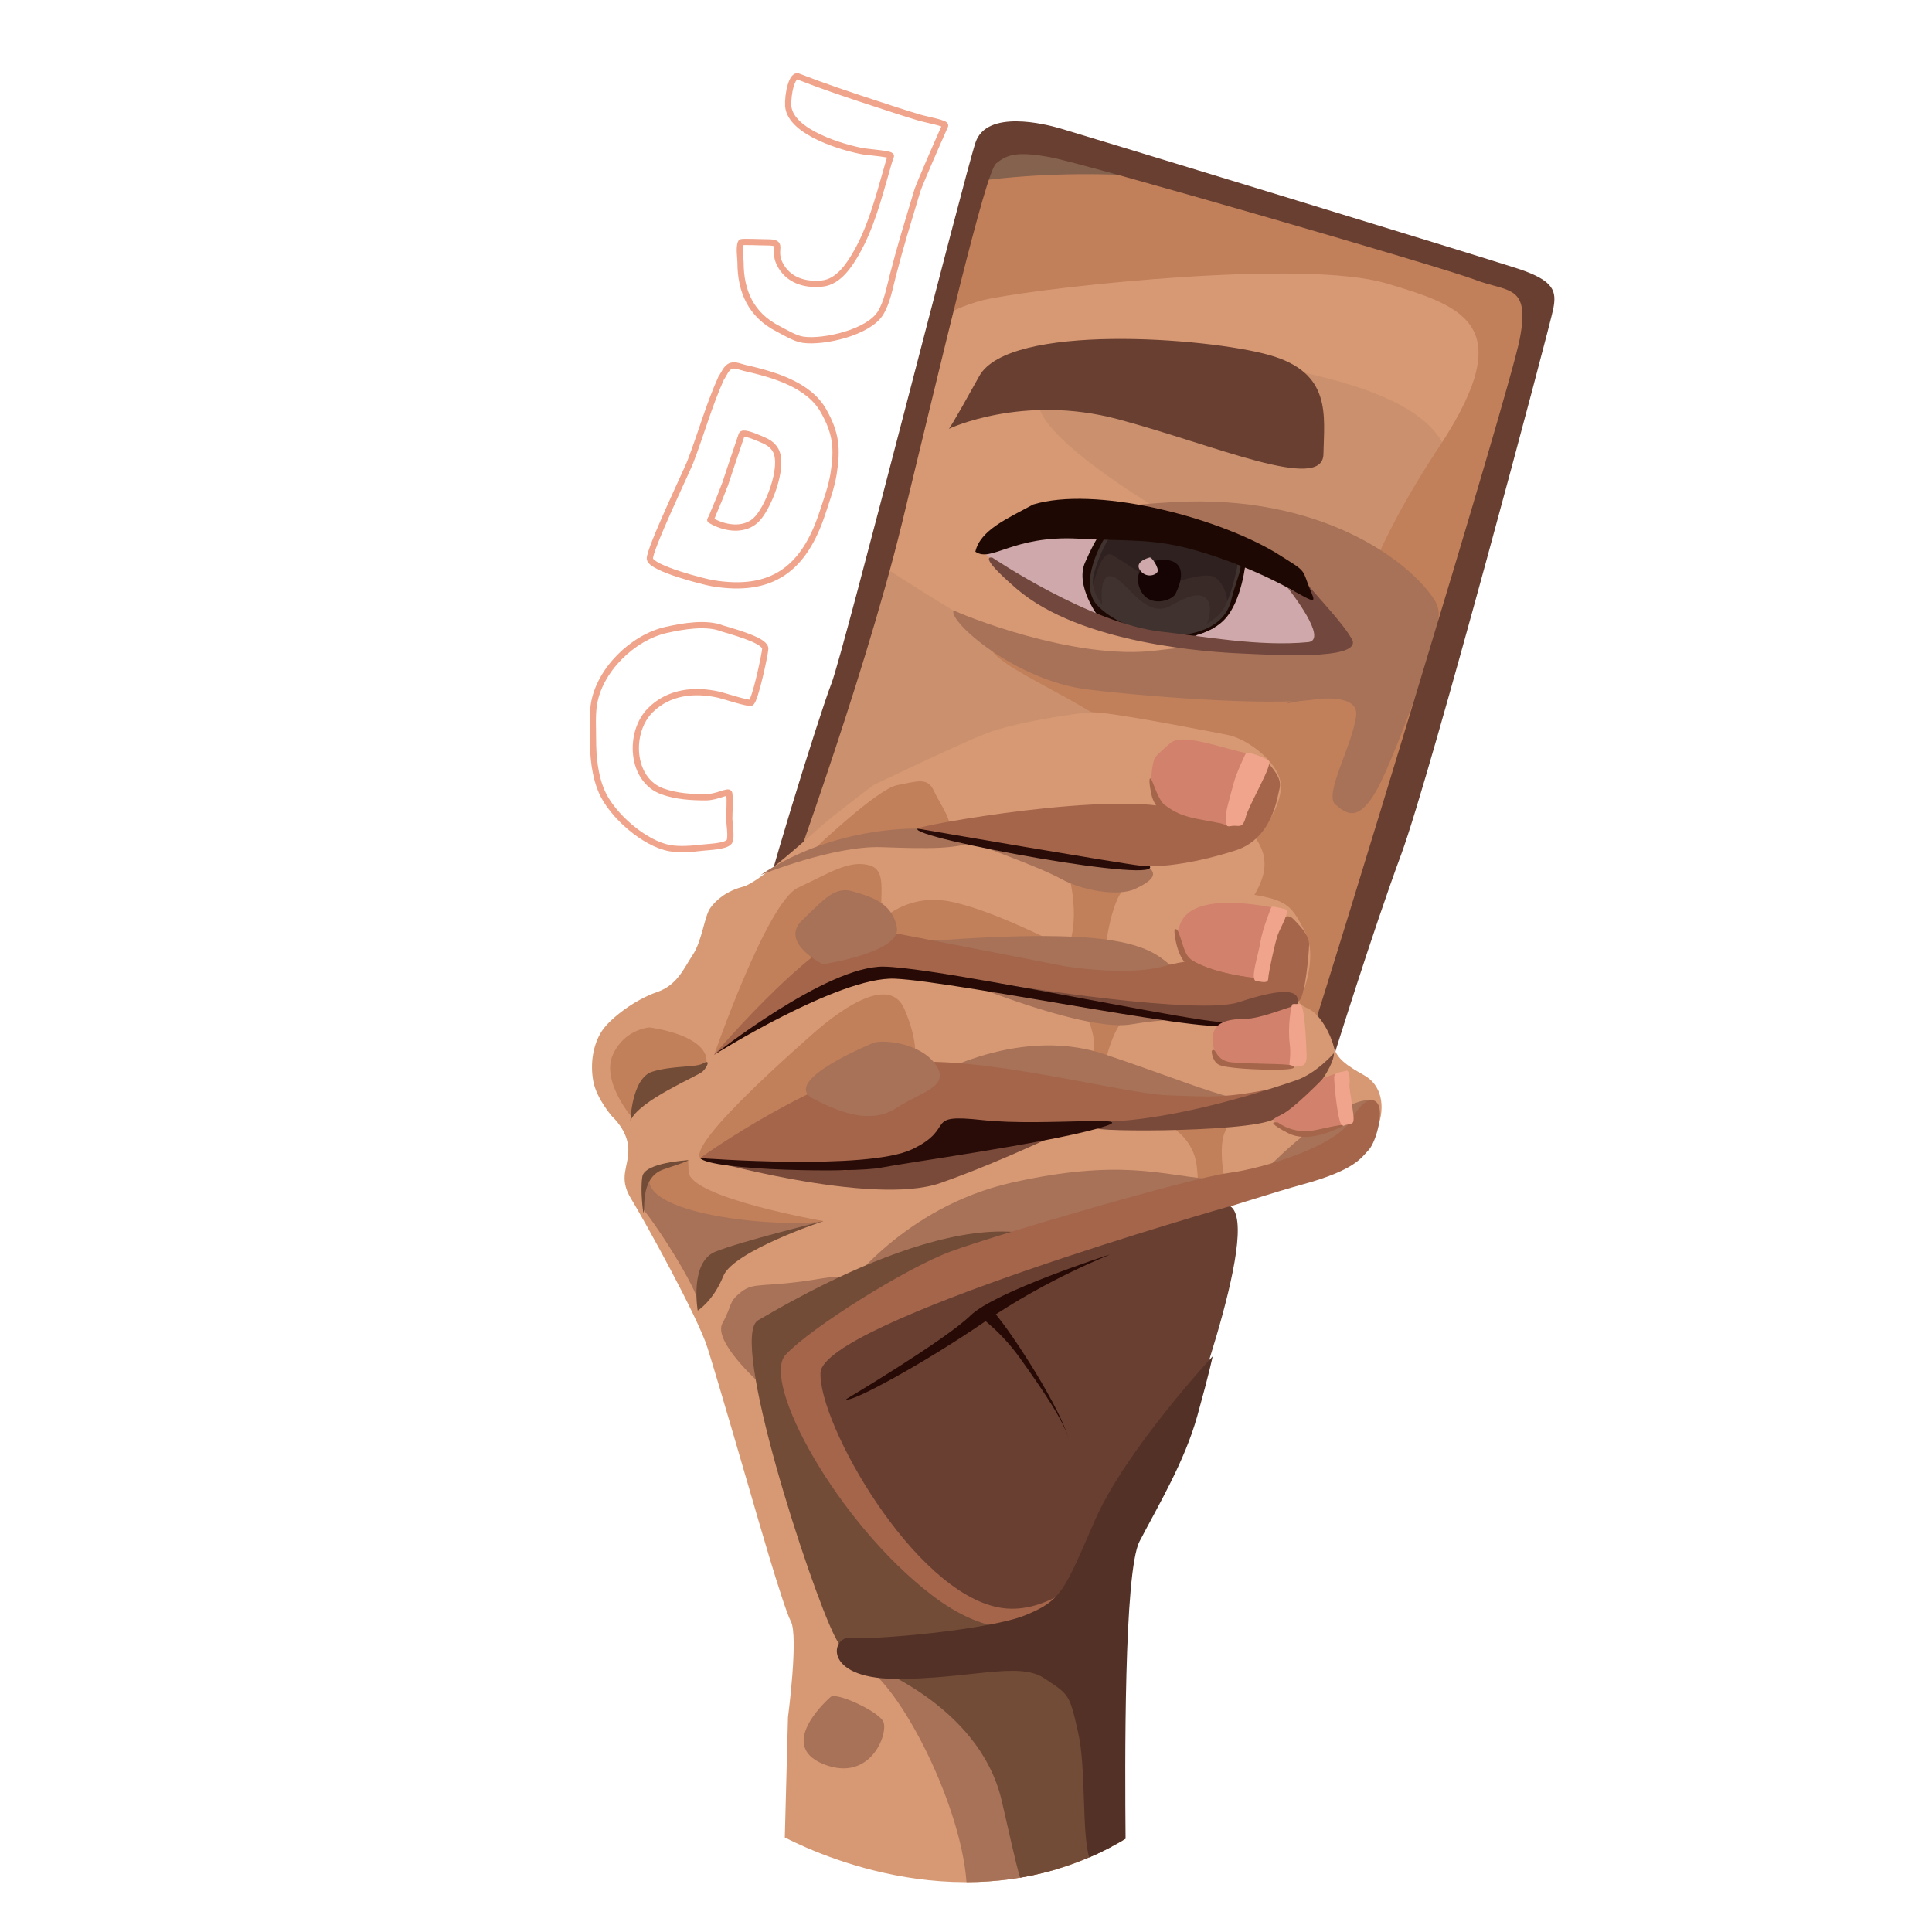 <?xml version="1.0" encoding="UTF-8" standalone="no"?>
<!-- Created with Inkscape (http://www.inkscape.org/) -->

<svg
   width="113.029mm"
   height="113.029mm"
   viewBox="0 0 113.029 113.029"
   version="1.1"
   id="svg5"
   inkscape:version="1.1.2 (b8e25be833, 2022-02-05)"
   sodipodi:docname="jdc_logo_v10_exp.svg"
   xmlns:inkscape="http://www.inkscape.org/namespaces/inkscape"
   xmlns:sodipodi="http://sodipodi.sourceforge.net/DTD/sodipodi-0.dtd"
   xmlns="http://www.w3.org/2000/svg"
   xmlns:svg="http://www.w3.org/2000/svg">
  <sodipodi:namedview
     id="namedview7"
     pagecolor="#505050"
     bordercolor="#ffffff"
     borderopacity="1"
     inkscape:pageshadow="0"
     inkscape:pageopacity="0"
     inkscape:pagecheckerboard="1"
     inkscape:document-units="mm"
     showgrid="false"
     inkscape:zoom="0.7071068"
     inkscape:cx="-79.903064"
     inkscape:cy="166.8772"
     inkscape:window-width="1920"
     inkscape:window-height="1009"
     inkscape:window-x="-8"
     inkscape:window-y="-8"
     inkscape:window-maximized="1"
     inkscape:current-layer="layer1"
     inkscape:snap-global="false"
     fit-margin-top="0"
     fit-margin-left="0"
     fit-margin-right="0"
     fit-margin-bottom="0" />
  <defs
     id="defs2">
    <clipPath
       clipPathUnits="userSpaceOnUse"
       id="clipPath236136">
      <path
         style="fill:#d2816c;fill-opacity:1;stroke:#000000;stroke-width:0.156px;stroke-linecap:butt;stroke-linejoin:miter;stroke-opacity:0"
         d="m -21.791,22.908 c 0,0 2.063,22.403 1.751,23.33 -0.311,0.927 0.513,1.123 3.503,0.525 2.99,-0.599 13.449,-1.002 13.482,-1.664 0.033,-0.662 -0.522,-23.818 -1.635,-23.914 -1.113,-0.096 -14.667,0.417 -15.833,0.655 -1.167,0.238 -1.213,0.816 -1.267,1.068 z"
         id="path236138" />
    </clipPath>
  </defs>
  <g
     inkscape:label="Ebene 1"
     inkscape:groupmode="layer"
     id="layer1"
     transform="translate(-70.485,-22.569)">
    <rect
       style="fill:none;fill-opacity:1;stroke:none;stroke-width:0.578;stroke-linecap:round;stroke-linejoin:round;stroke-miterlimit:4;stroke-dasharray:none;stroke-opacity:1;paint-order:markers stroke fill"
       id="rect236162"
       width="113.029"
       height="113.029"
       x="70.485"
       y="22.569"
       inkscape:export-filename="C:\Users\jonas\Documents\Sciebo\DominionCompanion\logo.png"
       inkscape:export-xdpi="300"
       inkscape:export-ydpi="300" />
    <g
       id="g133300"
       transform="matrix(1.85,0.654,-0.654,1.85,182.881,3.522)"
       clip-path="url(#clipPath236136)"
       inkscape:export-filename="C:\Users\jonas\Documents\Sciebo\DominionCompanion\g133300.png"
       inkscape:export-xdpi="299.93079"
       inkscape:export-ydpi="299.93079">
      <path
         style="fill:#624233;fill-opacity:1;stroke:#000000;stroke-width:0.265px;stroke-linecap:butt;stroke-linejoin:miter;stroke-opacity:0"
         d="m -25.791,24.947 c 0,0 -2.381,2.514 -2.117,7.011 0.265,4.498 2.934,6.742 2.594,11.014 -0.331,4.157 3.138,11.575 4.525,12.155 1.066,0.446 -2.544,-8.059 -1.673,-10.253 2.814,-7.087 1.427,0.211 0.143,-6.301 -1.204,-6.11 4.2,-13.891 3.01,-15.875 -1.191,-1.984 -6.482,2.249 -6.482,2.249 z"
         id="path658764"
         sodipodi:nodetypes="cssssssc" />
      <path
         style="opacity:1;fill:#d79974;fill-opacity:1;stroke:#000000;stroke-width:0.265px;stroke-linecap:butt;stroke-linejoin:miter;stroke-opacity:0"
         d="m -19.831,59.12 c 0.187,0.421 9.448,10.103 14.032,11.225 4.584,1.123 7.577,3.648 15.996,-0.655 8.419,-4.303 13.19,-6.829 14.032,-8.419 0.842,-1.59 3.368,-2.713 4.116,-9.167 0.748,-6.455 0.655,-15.061 1.029,-16.464 0.374,-1.403 0.842,-2.152 -0.281,-4.958 -1.123,-2.806 -2.432,-6.174 -2.9,-9.635 -0.468,-3.461 1.403,-5.893 -0.561,-9.074 C 23.667,8.793 21.702,5.426 15.715,4.303 9.729,3.181 7.951,0.187 -3.648,4.677 -15.248,9.167 -19.925,11.412 -21.235,19.083 c -1.31,7.671 -2.245,13.845 -2.058,17.493 0.187,3.648 0.468,13.283 1.123,15.996 0.655,2.713 2.152,6.127 2.339,6.548 z"
         id="path384135"
         sodipodi:nodetypes="zsssssssssssssz" />
      <path
         id="path170939"
         style="fill:#cb916e;fill-opacity:1;stroke:#000000;stroke-width:0.265px;stroke-linecap:butt;stroke-linejoin:miter;stroke-opacity:0"
         d="m -23.258,33.805 c -0.06,1.036 -0.076,1.968 -0.035,2.771 0.187,3.648 0.468,13.284 1.122,15.996 0.274,1.135 1.2,3.805 1.612,4.915 1.01,-1.75 3.826,-6.387 4.391,-4.846 0,0 3.43,-3.372 6.657,-4.962 3.227,-1.59 3.882,-5.753 3.368,-6.782 -0.514,-1.029 0.977,-1.532 -7.114,-3.864 -4.284,-1.235 -8.997,-1.626 -9.912,-2.965 -0.248,-0.363 0.015,0.081 -0.09,-0.263 z"
         sodipodi:nodetypes="cssccsssscc" />
      <path
         style="fill:#cb916e;fill-opacity:1;stroke:#000000;stroke-width:0.265px;stroke-linecap:butt;stroke-linejoin:miter;stroke-opacity:0"
         d="m -13.237,31.023 c 0,0 -4.724,-0.935 -4.35,-2.058 0.374,-1.123 2.526,-2.76 3.929,-2.76 1.403,0 6.784,-1.589 8.173,0.528 1.389,2.117 2.646,4.763 1.521,6.615 -1.124,1.852 -1.918,2.249 -3.44,1.72 -1.521,-0.529 -5.834,-4.045 -5.834,-4.045 z"
         id="path133543"
         sodipodi:nodetypes="csssssc" />
      <path
         style="fill:#c1805a;fill-opacity:1;stroke:#000000;stroke-width:0.265px;stroke-linecap:butt;stroke-linejoin:miter;stroke-opacity:0"
         d="m -15.809,53.133 c 0,0 -1.015,-1.918 1.123,-3.461 2.192,-1.583 9.2,-6.85 8.932,-5.246 -0.644,3.861 6.794,4.881 8.374,1.879 0,0 -2.806,2.339 -2.152,4.49 0.655,2.152 6.735,3.181 -1.123,3.368 -7.858,0.187 -12.816,0.374 -13.47,0.187 -0.655,-0.187 -1.684,-1.216 -1.684,-1.216 z"
         id="path252736"
         sodipodi:nodetypes="csscsssc" />
      <path
         style="fill:#c1805a;fill-opacity:1;stroke:#000000;stroke-width:0.265px;stroke-linecap:butt;stroke-linejoin:miter;stroke-opacity:0"
         d="m -5.947,26.799 c -1.122,4.7 -0.918,8.576 2.444,9.733 0.894,0.308 0.9,-7.626 0.863,-9.733 -0.072,-4.155 3.358,-5.647 5.622,-6.879 2.629,-1.431 2.646,-5.424 0.529,-6.482 -2.117,-1.058 -8.93,1.191 -14.354,1.852 -5.424,0.661 -7.276,0.926 -8.864,2.381 -1.587,1.455 -1.169,0.081 -2.067,3.895 -0.891,3.788 -0.684,4.65 -0.926,6.482 -0.402,3.041 0.801,-0.125 2.728,-1.249 1.843,-1.075 8.467,-4.233 10.98,-4.366 2.514,-0.132 4.233,-0.132 3.043,4.366 z"
         id="path271391"
         sodipodi:nodetypes="cssssssssssc" />
      <path
         style="opacity:1;fill:#d5a995;fill-opacity:1;stroke:#000000;stroke-width:0.265px;stroke-linecap:butt;stroke-linejoin:miter;stroke-opacity:0"
         d="m -3.835,53.671 c 0,0 -1.196,2.692 -0.682,2.903 0.514,0.21 3.371,1.096 3.558,0.418 0.187,-0.678 0.421,-3.414 0.421,-3.414 L -3.672,52.829 c 0,0 -0.094,0.631 -0.164,0.842 z"
         id="path402720"
         sodipodi:nodetypes="cssccc" />
      <path
         style="opacity:1;fill:#d5a995;fill-opacity:1;stroke:#000000;stroke-width:0.265px;stroke-linecap:butt;stroke-linejoin:miter;stroke-opacity:0"
         d="m -0.631,53.227 c 0,0 -0.748,3.999 -0.187,3.929 0.561,-0.07 3.391,-0.117 3.368,-0.702 -0.023,-0.585 -0.194,-3.261 -0.147,-3.588 0.047,-0.327 -2.121,0.104 -2.121,0.104 z"
         id="path402722"
         sodipodi:nodetypes="cssscc" />
      <path
         style="opacity:1;fill:#d5a995;fill-opacity:1;stroke:#000000;stroke-width:0.265px;stroke-linecap:butt;stroke-linejoin:miter;stroke-opacity:0"
         d="m 2.362,52.923 c 0,0 -0.117,3.695 0.327,3.625 0.444,-0.07 2.83,-0.421 2.783,-0.819 -0.047,-0.398 0.047,-2.783 -0.21,-3.087 -0.257,-0.304 -2.9,0.281 -2.9,0.281 z"
         id="path402724"
         sodipodi:nodetypes="cssscc" />
      <path
         style="opacity:1;fill:#d5a995;fill-opacity:1;stroke:#000000;stroke-width:0.265px;stroke-linecap:butt;stroke-linejoin:miter;stroke-opacity:0"
         d="m 5.165,52.514 c 0,0 0.083,3.423 0.364,3.291 0.281,-0.132 2.265,-0.513 2.117,-0.992 -0.149,-0.48 -0.083,-2.398 -0.38,-2.381 -0.298,0.017 -2.1,0.083 -2.1,0.083 z"
         id="path402726" />
      <path
         style="opacity:1;fill:#793236;fill-opacity:1;stroke:#000000;stroke-width:0.265px;stroke-linecap:butt;stroke-linejoin:miter;stroke-opacity:0"
         d="m 7.398,52.53 c 0,0 -0.116,2.48 0.281,2.315 0.397,-0.165 4.382,-1.654 4.696,-1.869 0.314,-0.215 -3.456,-0.397 -3.456,-0.397 z"
         id="path402728" />
      <path
         style="opacity:1;fill:#d5a995;fill-opacity:1;stroke:#000000;stroke-width:0.265px;stroke-linecap:butt;stroke-linejoin:miter;stroke-opacity:0"
         d="m -6.212,52.811 c 0,0 -0.959,2.365 -0.413,2.729 0.546,0.364 1.918,1.058 2.051,0.777 0.132,-0.281 1.042,-3.357 0.81,-3.473 -0.232,-0.116 -2.53,-0.066 -2.53,-0.066 z"
         id="path402730" />
      <path
         style="opacity:1;fill:#d5a995;fill-opacity:1;stroke:#000000;stroke-width:0.265px;stroke-linecap:butt;stroke-linejoin:miter;stroke-opacity:0"
         d="m -8.295,52.795 c 0,0 -0.711,1.472 -0.265,1.72 0.446,0.248 1.621,1.058 1.67,0.794 0.05,-0.265 0.678,-2.315 0.645,-2.431 -0.033,-0.116 -0.546,-0.132 -0.612,-0.132 -0.066,0 -1.439,0.05 -1.439,0.05 z"
         id="path402732" />
      <path
         style="fill:#794a39;fill-opacity:1;stroke:#000000;stroke-width:0.265px;stroke-linecap:butt;stroke-linejoin:miter;stroke-opacity:0"
         d="m -1.555,57.179 c 0,0 0.848,-0.216 0.882,-1.039 0.036,-0.86 0.069,-1.078 0.069,-1.078 0.103,-0.017 -0.091,1.482 0.382,1.79 0.484,0.315 0.596,0.281 0.596,0.281 0,0 0.094,0.117 -0.62,0.152 -0.713,0.035 -1.31,-0.105 -1.31,-0.105 z"
         id="path47162"
         sodipodi:nodetypes="cscscscc" />
      <path
         id="path158778"
         style="opacity:1;fill:#c1805a;fill-opacity:1;stroke:#000000;stroke-width:0.265px;stroke-linecap:butt;stroke-linejoin:miter;stroke-opacity:0"
         d="m -14.728,51.592 c -0.688,8.5e-5 3.408,-2.797 2.588,-2.389 -3.813,1.896 -6.955,5.173 -5.883,5.514 1.781,0.566 7.891,11.101 8.984,13.522 0.554,0.404 1.098,0.772 1.622,1.095 1.475,-0.347 2.311,-3.044 2.813,-4.608 0.863,-2.689 3.832,-3.58 6.42,-4.585 4.641,-1.802 -3.678,-2.302 -7.544,-2.949 -3.233,-0.541 -5.285,-5.6 -8.999,-5.599 z"
         sodipodi:nodetypes="sssccssss" />
      <path
         style="opacity:1;fill:#793236;fill-opacity:1;stroke:#000000;stroke-width:0.265px;stroke-linecap:butt;stroke-linejoin:miter;stroke-opacity:0"
         d="m -8.473,52.684 c 0,0 -3.659,-0.286 -3.94,-0.236 -0.281,0.05 3.704,2.323 3.787,1.877 0.083,-0.446 0.442,-1.542 0.442,-1.542 z"
         id="path402734"
         sodipodi:nodetypes="csscc" />
      <path
         style="fill:#794a39;fill-opacity:1;stroke:#000000;stroke-width:0.265px;stroke-linecap:butt;stroke-linejoin:miter;stroke-opacity:0"
         d="m 1.707,56.781 c 0.04,0.054 0.499,-0.575 0.413,-1.356 -0.057,-0.522 0.083,0.695 0.562,0.876 0.48,0.182 0.232,0.695 -0.397,0.645 -0.628,-0.05 -0.579,-0.165 -0.579,-0.165 z"
         id="path53595"
         sodipodi:nodetypes="csssc" />
      <path
         style="fill:#794a39;fill-opacity:1;stroke:#000000;stroke-width:0.265px;stroke-linecap:butt;stroke-linejoin:miter;stroke-opacity:0"
         d="m 4.487,55.958 c 0,0 0.331,-0.198 0.38,-0.562 0.05,-0.364 -0.033,-0.066 0.645,0.132 0.678,0.198 0.314,0.513 0.066,0.595 -0.248,0.083 -0.761,0.215 -0.91,0.116 -0.149,-0.099 -0.182,-0.281 -0.182,-0.281 z"
         id="path59135" />
      <path
         style="fill:#c1805a;fill-opacity:1;stroke:#000000;stroke-width:0.265px;stroke-linecap:butt;stroke-linejoin:miter;stroke-opacity:0"
         d="m 0.655,60.57 c 0,0 2.245,-0.982 4.022,-0.234 1.777,0.748 2.993,0.468 3.648,-1.403 0.655,-1.871 0.561,-2.619 1.403,-3.742 0.842,-1.123 0.374,-1.123 -1.964,0.094 -2.339,1.216 -3.274,2.058 -3.929,2.432 -0.655,0.374 -3.181,2.853 -3.181,2.853 z"
         id="path193341" />
      <path
         style="opacity:1;fill:#ac5460;fill-opacity:1;stroke:#000000;stroke-width:0.265px;stroke-linecap:butt;stroke-linejoin:miter;stroke-opacity:0"
         d="m -13.145,52.296 c 0,0 2.927,2.96 3.919,4.085 0.992,1.124 4.101,3.241 6.747,3.241 2.646,0 8.334,-0.265 9.922,-2.381 1.587,-2.117 5.293,-4.041 5.606,-4.612 0.304,-0.556 -2.709,1.027 -5.87,2.231 -3.169,1.207 -7.011,2.447 -10.385,1.455 -3.373,-0.992 -4.035,-1.323 -4.961,-2.117 -0.926,-0.794 -4.977,-1.902 -4.977,-1.902 z"
         id="path388424"
         sodipodi:nodetypes="csssssssc" />
      <path
         style="fill:#794a39;fill-opacity:1;stroke:#000000;stroke-width:0.265px;stroke-linecap:butt;stroke-linejoin:miter;stroke-opacity:0"
         d="m 2.086,54.895 c 0,0 -0.02,-1.853 0.294,-2.233 0.314,-0.38 0.222,0.017 -0.39,0.034 -0.612,0.017 -0.728,-0.066 -0.728,-0.066 0,0 0.529,0.033 0.612,0.959 0.083,0.926 0.212,1.306 0.212,1.306 z"
         id="path73016"
         sodipodi:nodetypes="csscssc" />
      <path
         style="fill:#794a39;fill-opacity:1;stroke:#000000;stroke-width:0.265px;stroke-linecap:butt;stroke-linejoin:miter;stroke-opacity:0"
         d="m -1.72,52.846 c 0,0 1.263,0.374 1.146,1.52 -0.117,1.146 -0.023,-0.023 0.281,-0.702 0.304,-0.678 0.07,-0.655 0.748,-0.795 0.678,-0.14 0.865,-0.281 -0.538,-0.374 -1.403,-0.094 -1.637,0.351 -1.637,0.351 z"
         id="path82035" />
      <path
         style="fill:#794a39;fill-opacity:1;stroke:#000000;stroke-width:0.265px;stroke-linecap:butt;stroke-linejoin:miter;stroke-opacity:0"
         d="m 4.829,54.464 c 0,0 -0.165,-1.852 0.959,-2.017 1.124,-0.165 -2.249,-0.132 -2.249,-0.132 l 0.695,0.198 c 0,0 0.529,1.852 0.595,1.951 z"
         id="path87696" />
      <path
         style="fill:#794a39;fill-opacity:1;stroke:#000000;stroke-width:0.265px;stroke-linecap:butt;stroke-linejoin:miter;stroke-opacity:0"
         d="m -3.922,52.633 c 0.119,-0.169 0.722,0.939 0.49,2.103 -0.151,0.756 0.649,-2.211 0.979,-1.827 0.256,0.298 0.16,-0.259 -0.733,-0.374 -0.893,-0.116 -0.736,0.098 -0.736,0.098 z"
         id="path99562"
         sodipodi:nodetypes="cssscc" />
      <path
         style="fill:#794a39;fill-opacity:1;stroke:#000000;stroke-width:0.265px;stroke-linecap:butt;stroke-linejoin:miter;stroke-opacity:0"
         d="m -6.354,52.928 c 0,0 0.413,0.265 0.215,1.29 -0.198,1.025 0.265,-1.042 0.661,-1.406 0.397,-0.364 0.728,-0.43 -0.017,-0.48 -0.744,-0.05 -0.86,0.595 -0.86,0.595 z"
         id="path103774" />
      <path
         style="opacity:1;fill:#ac5460;fill-opacity:1;stroke:#000000;stroke-width:0.265px;stroke-linecap:butt;stroke-linejoin:miter;stroke-opacity:0"
         d="m -13.244,52.23 c -0.081,0.507 6.789,0.722 8.38,0.763 1.59,0.042 2.713,0.982 6.314,0.14 3.601,-0.842 7.595,-0.289 8.945,-0.129 1.891,0.225 2.661,-0.623 2.561,-0.503 0,0 -5.753,-0.491 -7.25,-0.444 -1.497,0.047 -3.134,0 -5.8,0.281 -2.666,0.281 -2.105,-0.047 -4.397,-0.047 -2.292,0 -8.754,-0.062 -8.754,-0.062 z"
         id="path393615"
         sodipodi:nodetypes="cssscsssc" />
      <path
         style="fill:#cb916e;fill-opacity:1;stroke:#000000;stroke-width:0.265px;stroke-linecap:butt;stroke-linejoin:miter;stroke-opacity:0"
         d="m 25.406,10.924 c 0,0 -8.864,1.455 -6.35,9.79 2.514,8.334 -2.527,8.092 0,10.319 2.579,2.273 8.418,5.114 7.408,9.79 -0.818,3.785 1.984,0.926 2.646,-0.926 0.661,-1.852 2.117,-8.731 1.058,-16.007 -1.058,-7.276 -4.763,-12.965 -4.763,-12.965 z"
         id="path408404"
         sodipodi:nodetypes="csssssc" />
      <path
         style="opacity:1;fill:#413129;fill-opacity:1;stroke:#000000;stroke-width:0.265px;stroke-linecap:butt;stroke-linejoin:miter;stroke-opacity:0"
         d="m 16.212,8.279 c 0,0 8.797,0.132 9.194,5.953 0.397,5.821 1.521,16.999 3.109,16.603 1.587,-0.397 2.445,-5.914 2.18,-3.07 -0.265,2.844 -0.661,5.391 -0.695,7.177 -0.033,1.786 -0.165,6.416 -0.463,7.243 -0.298,0.827 -1.644,5.169 -2.736,6.691 -1.091,1.521 5.811,-4.568 7.531,-15.548 1.72,-10.98 5.228,-11.62 0.863,-19.756 C 30.83,5.434 29.441,1.399 25.009,-0.849 20.577,-3.098 11.714,-3.892 12.243,0.209 c 0.529,4.101 3.969,8.07 3.969,8.07 z"
         id="path417583"
         sodipodi:nodetypes="cssssssssssc" />
      <path
         style="opacity:1;fill:#624133;fill-opacity:1;stroke:#000000;stroke-width:0.265px;stroke-linecap:butt;stroke-linejoin:miter;stroke-opacity:0"
         d="m -28.205,31.628 c 0,0 -1.687,-2.183 4.134,-7.21 5.821,-5.027 9.657,-3.704 19.05,-5.953 9.393,-2.249 20.53,0.324 23.416,-9.26 2.737,-9.091 6.902,-9.543 3.307,-12.568 C 17.489,-6.908 10.854,-11.83 3.313,-10.771 -4.227,-9.713 -13.091,-7.729 -19.97,2.326 -26.849,12.38 -30.421,21.376 -30.157,26.006 c 0.265,4.63 1.951,5.622 1.951,5.622 z"
         id="path414414"
         sodipodi:nodetypes="csssssssc" />
      <path
         style="fill:#cb916e;fill-opacity:1;stroke:#000000;stroke-width:0.265px;stroke-linecap:butt;stroke-linejoin:miter;stroke-opacity:0"
         d="m 2.596,32.086 c -0.875,-1.891 -0.072,-5.802 0.744,-6.635 0.833,-0.85 4.284,-1.316 5.593,-1.036 1.31,0.281 0.047,0.842 0.234,1.31 0.187,0.468 11.974,0.702 11.974,0.702 0.1,0.081 -9.535,2.288 -13.47,2.666 1.292,1.434 -3.496,6.404 -5.075,2.993 z"
         id="path5435"
         sodipodi:nodetypes="ssssccs" />
      <path
         style="opacity:1;fill:#693f31;fill-opacity:1;stroke:#000000;stroke-width:0.265px;stroke-linecap:butt;stroke-linejoin:miter;stroke-opacity:0"
         d="m 8.419,24.275 c 0,0 -3.695,2.105 -1.777,2.432 1.918,0.327 4.818,0.14 8.372,-0.047 3.555,-0.187 5.292,-0.176 5.987,-0.14 1.053,0.055 -1.565,-1.592 -3.929,-1.824 -2.166,-0.212 -8.372,-0.561 -8.653,-0.421 z"
         id="path430622"
         sodipodi:nodetypes="csssssc" />
      <path
         style="opacity:1;fill:#693f31;fill-opacity:1;stroke:#000000;stroke-width:0.265px;stroke-linecap:butt;stroke-linejoin:miter;stroke-opacity:0"
         d="m -19.835,30.869 c 0,0 1.72,-1.72 4.663,-1.951 2.943,-0.232 6.482,0.033 6.118,-1.058 -0.364,-1.091 -0.562,-2.381 -2.514,-2.249 -1.951,0.132 -7.64,1.687 -7.937,3.473 -0.298,1.786 -0.331,1.786 -0.331,1.786 z"
         id="path436855" />
      <path
         style="fill:#cb916e;fill-opacity:1;stroke:#000000;stroke-width:0.265px;stroke-linecap:butt;stroke-linejoin:miter;stroke-opacity:0"
         d="m 2.9,30.402 c 0,0 -1.769,3.872 -1.373,6.981 0.397,3.109 0.992,4.961 1.852,4.101 0.86,-0.86 0.316,-2.99 0.877,-3.739 0.561,-0.748 0.561,-1.356 2.713,-1.824 2.152,-0.468 4.724,-0.281 5.098,-1.871 0.374,-1.59 2.245,-1.777 -1.216,-2.9 -3.461,-1.123 -4.677,-1.684 -5.8,-1.497 -1.123,0.187 -2.152,0.748 -2.152,0.748 z"
         id="path197201"
         sodipodi:nodetypes="csssssssc" />
      <path
         style="fill:#cb916e;fill-opacity:1;stroke:#000000;stroke-width:0.265px;stroke-linecap:butt;stroke-linejoin:miter;stroke-opacity:0"
         d="m 17.072,32.179 c 0,0 1.169,0.421 3.414,0.094 2.245,-0.327 2.011,-0.748 0.608,-1.543 -1.403,-0.795 -5.613,-2.058 -6.829,-1.918 -1.216,0.14 0.935,1.497 0.935,1.497 z"
         id="path509144" />
      <path
         style="opacity:1;fill:#cea8aa;fill-opacity:1;stroke:#000000;stroke-width:0.265px;stroke-linecap:butt;stroke-linejoin:miter;stroke-opacity:0"
         d="m 6.507,32.173 c 0,0 3.409,-2.637 5.069,-2.543 1.66,0.094 4.584,0.351 5.472,1.403 0.889,1.052 0.631,1.006 -1.239,1.38 -1.871,0.374 -4.718,0.743 -9.302,-0.24 z"
         id="path447297"
         sodipodi:nodetypes="csssc" />
      <path
         id="path255326"
         style="fill:#cb916e;fill-opacity:1;stroke:#000000;stroke-width:0.265px;stroke-linecap:butt;stroke-linejoin:miter;stroke-opacity:0"
         d="m -18.725,52.506 c -1.009,0.007 -2.298,0.178 -3.356,0.413 0.691,2.649 2.07,5.797 2.249,6.201 0.162,0.366 7.168,7.714 12.011,10.376 0.014,-0.416 -0.037,-0.741 -0.037,-0.741 0,0 -2.245,-9.822 -2.807,-10.851 -0.561,-1.029 -4.951,-4.755 -5.886,-5.409 -0.263,-0.184 -1.483,0.007 -2.174,0.012 z"
         sodipodi:nodetypes="scsccsss" />
      <path
         style="fill:#d79974;fill-opacity:1;stroke:#000000;stroke-width:0.265px;stroke-linecap:butt;stroke-linejoin:miter;stroke-opacity:0"
         d="m -10.664,37.137 c 0,0 -5.893,2.152 -5.145,5.238 0.748,3.087 2.526,3.929 4.397,3.461 1.871,-0.468 3.795,-3.597 5.145,-4.022 3.501,-1.104 -3.59,-4.736 -4.397,-4.677 z"
         id="path378912"
         sodipodi:nodetypes="csssc" />
      <path
         style="opacity:1;fill:#c1805a;fill-opacity:1;stroke:#000000;stroke-width:0.265px;stroke-linecap:butt;stroke-linejoin:miter;stroke-opacity:0"
         d="m -5.075,27.946 c 0,0 -3.157,9.425 -5.262,9.565 -2.105,0.14 -1.881,0.114 1.964,1.263 2.552,0.763 1.776,1.906 1.403,3.601 -0.283,1.287 -0.706,3.234 0.849,4.281 0.52,0.35 1.029,0.762 1.372,0.943 0.343,0.18 0.521,0.129 0.378,-0.448 -0.169,-0.683 0.466,-1.626 0.802,-2.685 0.336,-1.059 0.371,-2.234 0.501,-3.007 0.551,-3.287 1.314,-19.781 -2.007,-13.513 z"
         id="path507103"
         sodipodi:nodetypes="cssssssssc" />
      <path
         style="fill:#cb916e;fill-opacity:1;stroke:#000000;stroke-width:0.265px;stroke-linecap:butt;stroke-linejoin:miter;stroke-opacity:0"
         d="m 7.348,34.406 c 0,0 1.654,1.819 4.002,1.852 2.348,0.033 4.333,-0.132 4.729,-0.331 0.397,-0.198 1.231,-2.768 -0.13,-1.644 -1.22,1.008 -3.087,0.842 -3.087,0.842 L 8.746,34.752 Z"
         id="path522036"
         sodipodi:nodetypes="csssccc" />
      <path
         style="opacity:1;fill:#a87258;fill-opacity:1;stroke:#000000;stroke-width:0.265px;stroke-linecap:butt;stroke-linejoin:miter;stroke-opacity:0"
         d="m 7.156,33.629 c 0,0 3.976,1.964 7.437,0.889 3.461,-1.076 0.158,0.48 -0.965,0.808 -1.123,0.327 -6.706,0.502 -6.472,-1.697 z"
         id="path522761"
         sodipodi:nodetypes="csssc" />
      <path
         style="opacity:1;fill:#c1805a;fill-opacity:1;stroke:#000000;stroke-width:0.265px;stroke-linecap:butt;stroke-linejoin:miter;stroke-opacity:0"
         d="m 5.472,32.647 c 0,0 -1.543,-1.068 -0.748,-3.368 1.219,-3.525 5.77,-1.479 7.61,-0.718 2.391,0.989 2.025,0.39 0.669,0.671 -1.356,0.281 -4.397,1.029 -5.285,1.731 -0.889,0.702 -2.245,1.684 -2.245,1.684 z"
         id="path547655"
         sodipodi:nodetypes="cssssc" />
      <path
         style="fill:#a87258;fill-opacity:1;stroke:#000000;stroke-width:0.265px;stroke-linecap:butt;stroke-linejoin:miter;stroke-opacity:0"
         d="m 5.332,32.086 c 0,0 1.497,-2.619 2.619,-3.181 1.123,-0.561 6.267,-0.935 8.325,0.374 2.058,1.31 0.374,1.31 0.374,1.31 l -3.742,-0.748 c -1.123,0.249 -2.153,-0.797 -3.368,0.748 -1.403,0.499 -4.598,2.789 -4.209,1.497 z"
         id="path20577"
         sodipodi:nodetypes="csscccc" />
      <path
         style="opacity:1;fill:#2e2120;fill-opacity:1;stroke:#000000;stroke-width:0.265px;stroke-linecap:butt;stroke-linejoin:miter;stroke-opacity:0"
         d="m 10.337,29.747 c 0,0 -0.696,0.68 -0.468,2.011 0.246,1.434 0.094,1.239 1.427,1.31 1.333,0.07 2.876,0.304 3.321,-0.725 0.444,-1.029 0.444,-2.456 -0.023,-2.596 -0.468,-0.14 -1.941,-0.655 -1.941,-0.655 z"
         id="path552221"
         sodipodi:nodetypes="csssscc" />
      <path
         style="fill:#392a27;fill-opacity:1;stroke:none;stroke-width:0.265px;stroke-linecap:butt;stroke-linejoin:miter;stroke-opacity:1"
         d="m 10.208,32.249 c 0,0 -0.14,-1.625 0.854,-1.099 0.994,0.526 1.929,0.456 2.643,0.105 0.713,-0.351 0.971,0.14 0.9,0.514 -0.07,0.374 -0.082,0.62 -0.246,0.783 -0.164,0.164 -1.239,0.514 -1.286,0.514 -0.047,0 -1.602,-0.129 -1.719,-0.129 -0.117,0 -0.748,-0.175 -0.748,-0.175 z"
         id="path58717" />
      <path
         style="fill:#40322f;fill-opacity:1;stroke:none;stroke-width:0.265px;stroke-linecap:butt;stroke-linejoin:miter;stroke-opacity:1"
         d="m 10.571,32.682 c 0,0 -0.269,-1.087 0.21,-0.9 0.479,0.187 1.672,0.655 2.315,0.292 0.643,-0.362 1.602,-0.374 1.146,0.526 -0.456,0.9 -2.701,0.643 -2.701,0.643 l -0.643,-0.222 z"
         id="path60290" />
      <path
         style="fill:#40322f;fill-opacity:1;stroke:none;stroke-width:0.265px;stroke-linecap:butt;stroke-linejoin:miter;stroke-opacity:1"
         d="m 9.974,30.402 c 0,0 0.117,-0.281 0.199,-0.234 0.082,0.047 -0.07,0.538 -0.082,0.69 -0.012,0.152 -0.012,0.772 0.035,1.029 0.047,0.257 0.164,0.374 0.316,0.538 0.152,0.164 0.684,0.263 0.684,0.263 l 1.292,0.125 0.7,-0.108 c 0,0 1.16,-0.199 1.288,-0.503 0.129,-0.304 0.374,-0.865 0.351,-1.169 -0.023,-0.304 -0.035,-0.713 -0.14,-1.064 -0.105,-0.351 0.254,0.168 0.254,0.168 l 0.017,0.265 0.054,0.513 -0.079,0.554 -0.149,0.571 -0.318,0.703 -0.513,0.273 -2.051,0.174 -1.373,-0.165 -0.397,-0.248 -0.041,-0.31 -0.141,-0.938 0.008,-0.583 z"
         id="path56329"
         sodipodi:nodetypes="csssscccssscccccccccccccc" />
      <path
         style="fill:#1e0803;fill-opacity:1;stroke:#000000;stroke-width:0.265px;stroke-linecap:butt;stroke-linejoin:miter;stroke-opacity:0"
         d="m 10.091,30.297 c 0,0 -0.269,0.678 -0.129,1.508 0.14,0.83 0.152,0.959 0.292,1.041 0.14,0.082 2.385,0.222 2.701,0.175 0.316,-0.047 1.263,-0.199 1.298,-0.246 0.035,-0.047 0.796,-1.243 0.627,-2.198 -0.169,-0.955 -0.087,-0.843 0.037,-0.74 0.124,0.103 -0.054,0.194 -0.054,0.194 0,0 0.161,0.604 0.079,1.087 -0.083,0.484 -0.198,1.244 -0.488,1.571 -0.289,0.327 -1.029,0.409 -1.029,0.409 l -1.43,0.058 -1.869,-0.19 -0.061,-0.151 c 0,0 -0.307,-1.126 -0.261,-1.643 0.045,-0.517 0.103,-0.819 0.145,-0.86 0.041,-0.041 0.143,-0.017 0.143,-0.017 z"
         id="path555832" />
      <path
         style="fill:#72473d;fill-opacity:1;stroke:#000000;stroke-width:0.265px;stroke-linecap:butt;stroke-linejoin:miter;stroke-opacity:0"
         d="m 8.307,32.538 c 0,0 -0.496,-0.777 -0.165,-1.191 0.331,-0.413 -0.364,-0.099 -0.364,-0.099 l -1.174,0.678 -0.033,0.232 0.246,0.098 z"
         id="path500577" />
      <path
         style="opacity:1;fill:#72473d;fill-opacity:1;stroke:#000000;stroke-width:0.265px;stroke-linecap:butt;stroke-linejoin:miter;stroke-opacity:0"
         d="m 6.455,32.157 c 0,0 5.126,1.025 7.607,0.562 2.48,-0.463 3.638,-0.992 3.506,-0.695 -0.132,0.298 -3.506,1.356 -5.887,1.257 -2.381,-0.099 -5.06,-1.025 -5.226,-1.124 z"
         id="path534917" />
      <path
         style="fill:#72473d;fill-opacity:1;stroke:#000000;stroke-width:0.265px;stroke-linecap:butt;stroke-linejoin:miter;stroke-opacity:0"
         d="m 17.303,32.091 c 0,0 0.46,-0.196 -0.165,-0.992 -0.635,-0.807 0.383,-1.264 1.216,0.14 0.247,0.417 1.287,1.028 0.074,0.918 -1.055,-0.096 -1.124,-0.066 -1.124,-0.066 z"
         id="path515333"
         sodipodi:nodetypes="cssscc" />
      <path
         style="opacity:1;fill:#1e0803;fill-opacity:1;stroke:#000000;stroke-width:0.265px;stroke-linecap:butt;stroke-linejoin:miter;stroke-opacity:0"
         d="m 6.654,32.223 c 0,0 -1.885,0.893 -1.158,0.066 0.728,-0.827 3.326,-2.695 5.226,-3.142 1.005,-0.236 2.265,-0.479 3.671,-0.165 1.304,0.291 3.477,0.972 3.539,1.422 0.021,0.152 -0.326,1.27 -1.191,0.794 -1.05,-0.578 -3.208,-2.084 -5.192,-1.455 -1.984,0.628 -4.63,2.381 -4.895,2.48 z"
         id="path527790"
         sodipodi:nodetypes="csssssssc" />
      <path
         style="opacity:1;fill:#150403;fill-opacity:1;stroke:#000000;stroke-width:0.343px;stroke-linecap:butt;stroke-linejoin:miter;stroke-opacity:0"
         d="m 12.121,30.673 c 0,0 -0.607,0.364 -0.334,0.91 0.273,0.546 0.576,0.394 0.849,0.212 0.273,-0.182 0.485,-0.576 0.212,-0.849 -0.273,-0.273 -0.637,-0.303 -0.728,-0.273 z"
         id="path560239" />
      <path
         style="opacity:1;fill:#a87258;fill-opacity:1;stroke:#000000;stroke-width:0.236px;stroke-linecap:butt;stroke-linejoin:miter;stroke-opacity:0"
         d="m -13.249,48.675 c 0,0 -3.124,1.827 -2.652,3.418 0.472,1.591 -0.059,3.301 -0.589,1.356 -0.53,-1.945 -0.413,-3.301 3.242,-4.774 z"
         id="path570094" />
      <path
         style="opacity:1;fill:#794a39;fill-opacity:1;stroke:#000000;stroke-width:0.265px;stroke-linecap:butt;stroke-linejoin:miter;stroke-opacity:0"
         d="m -5.683,46.709 c 0,0 3.307,1.587 5.093,0.86 1.786,-0.728 3.704,-1.587 4.564,-1.389 0.86,0.198 0.265,0.529 -0.728,1.191 -0.992,0.661 -3.175,1.72 -4.895,1.389 -1.72,-0.331 -4.829,-1.918 -4.035,-2.051 z"
         id="path570096" />
      <path
         style="fill:#c1805a;fill-opacity:1;stroke:#000000;stroke-width:0.218px;stroke-linecap:butt;stroke-linejoin:miter;stroke-opacity:0"
         d="m 5.214,43.302 c 0,0 -2.388,-3.111 -2.687,-0.877 -0.299,2.233 0.956,4.443 2.255,3.151 1.044,-1.038 0.554,-1.73 0.432,-2.274 z"
         id="path185908"
         sodipodi:nodetypes="cssc" />
      <path
         style="opacity:1;fill:#794a39;fill-opacity:1;stroke:#000000;stroke-width:0.238px;stroke-linecap:butt;stroke-linejoin:miter;stroke-opacity:0"
         d="m 2.537,41.687 c 0,0 -0.465,1.932 0.011,2.408 0.476,0.476 0.435,0.051 0.535,-0.535 0.392,-2.295 -0.482,-2.15 -0.546,-1.873 z"
         id="path570098"
         sodipodi:nodetypes="cssc" />
      <path
         style="fill:#cea8aa;fill-opacity:1;stroke:#000000;stroke-width:0.29px;stroke-linecap:butt;stroke-linejoin:miter;stroke-opacity:0"
         d="m 11.452,31.187 c 0,0 0.236,0.29 0.472,0.036 0.236,-0.254 0.381,-0.635 0.127,-0.635 -0.254,0 -0.671,0.544 -0.599,0.599 z"
         id="path704876" />
      <path
         style="fill:#bb6774;fill-opacity:1;stroke:#000000;stroke-width:0.265px;stroke-linecap:butt;stroke-linejoin:miter;stroke-opacity:0"
         d="m -1.218,57.393 c 0,0 -2.514,-0.198 -3.969,0.099 -1.455,0.298 -2.117,0.562 -1.29,0.827 0.827,0.265 3.175,0.198 4.266,0.198 1.091,0 4.928,0.099 5.887,-0.397 0.959,-0.496 3.539,-1.091 4.068,-1.687 0.529,-0.595 1.124,-0.926 0.728,-1.091 -0.397,-0.165 -2.547,0.066 -3.109,0.331 -0.562,0.265 -3.208,1.521 -4.167,1.554 -0.959,0.033 -2.282,0.165 -2.414,0.165 z"
         id="path115098" />
      <path
         id="path163168"
         style="fill:#a87258;fill-opacity:1;stroke:#000000;stroke-width:0.265px;stroke-linecap:butt;stroke-linejoin:miter;stroke-opacity:0"
         d="m -8.629,63.863 c -0.014,0.006 -0.026,0.083 -0.025,0.325 0.037,-0.145 0.063,-0.234 0.063,-0.234 0,0 -0.02,-0.099 -0.037,-0.091 z m -0.025,0.325 c -0.194,0.766 -0.737,3.295 0.102,4.857 0.498,0.312 0.979,0.585 1.433,0.803 -0.284,-0.386 -1.351,-1.97 -1.473,-4.117 -0.046,-0.811 -0.062,-1.277 -0.063,-1.544 z" />
      <path
         id="path163170"
         style="fill:#a87258;fill-opacity:1;stroke:#000000;stroke-width:0.265px;stroke-linecap:butt;stroke-linejoin:miter;stroke-opacity:0"
         d="m 20.389,63.324 c 0,0 -1.777,1.497 -4.864,3.601 -0.032,0.022 -0.063,0.042 -0.094,0.062 1.175,-0.617 2.247,-1.191 3.194,-1.715 1.167,-1.136 1.765,-1.948 1.765,-1.948 z m -8.7,2.338 c 0,0 0.374,-0.795 -1.169,2.479 -1.135,2.408 -5.657,3.525 -7.972,3.948 2.021,-0.112 4.44,-0.759 7.648,-2.398 1.595,-0.815 3.015,-1.547 4.345,-2.24 -2.267,0.842 -2.853,-1.788 -2.853,-1.788 z" />
      <path
         id="path176972"
         style="fill:#cb916e;fill-opacity:1;stroke:#000000;stroke-width:0.265px;stroke-linecap:butt;stroke-linejoin:miter;stroke-opacity:0"
         d="m 29.258,36.433 c -1.885,-3.09 -1.183,6.236 -7.215,9.15 -4.066,1.964 -3.969,7.408 -3.969,7.408 4.377,3.951 -11.975,13.767 -4.653,15.013 5.454,-2.307 10.193,-5.492 10.807,-6.733 0.772,-1.562 3.386,-2.655 4.116,-9.167 0.637,-5.693 0.666,-13.046 0.914,-15.671 z"
         sodipodi:nodetypes="csccssc" />
      <path
         style="fill:#c1805a;fill-opacity:1;stroke:#000000;stroke-width:0.265px;stroke-linecap:butt;stroke-linejoin:miter;stroke-opacity:0"
         d="m 6.835,47.129 c 0,0 3.77,4.101 5.953,3.969 2.183,-0.132 2.249,1.124 2.447,2.447 0.198,1.323 3.638,2.183 4.829,-1.191 1.191,-3.373 3.373,-5.821 -1.058,-6.482 -4.432,-0.661 -12.678,-2.447 -14.332,-2.976 -1.654,-0.529 -0.22,1.19 0.574,2.381 0.794,1.191 1.587,1.852 1.587,1.852 z"
         id="path176970"
         sodipodi:nodetypes="cssssssc" />
      <path
         style="fill:#a87258;fill-opacity:1;stroke:#000000;stroke-width:0.421px;stroke-linecap:butt;stroke-linejoin:miter;stroke-opacity:0"
         d="m 14.425,55.078 c -0.217,0 1.368,-2.105 0.105,-2.947 -1.263,-0.842 -3.262,-1.421 -3.262,-1.421 0,0 2.736,-0.053 3.788,0.894 1.052,0.947 0.071,3.473 -0.631,3.473 z"
         id="path128744"
         sodipodi:nodetypes="sscsss" />
      <path
         style="opacity:1;fill:#c1805a;fill-opacity:1;stroke:#000000;stroke-width:0.265px;stroke-linecap:butt;stroke-linejoin:miter;stroke-opacity:0"
         d="m -8.209,34.378 c -0.172,-0.417 -0.19,0.958 -3.593,1.809 -3.113,0.779 -4.732,-0.062 -4.782,0.164 -0.186,0.835 3.188,0.664 5.532,1.627 2.915,1.198 3.14,-0.018 4.48,-2.338 1.306,-2.261 2.081,-2.572 1.146,-3.064 -0.935,-0.491 -2.783,1.801 -2.783,1.801 z"
         id="path484464"
         sodipodi:nodetypes="cssssscc" />
      <path
         style="opacity:1;fill:#a87258;fill-opacity:1;stroke:#000000;stroke-width:0.265px;stroke-linecap:butt;stroke-linejoin:miter;stroke-opacity:0"
         d="m -12.395,31.197 c 0,0 5.413,1.46 5.069,1.717 -0.746,0.557 -3.311,1.365 -3.311,1.365 0,0 2.966,1.245 4.159,0.356 1.193,-0.889 3.043,-2.966 1.991,-3.785 -1.052,-0.819 -4.213,-1.875 -8.328,-0.144 -4.116,1.731 0.421,0.491 0.421,0.491 z"
         id="path477600"
         sodipodi:nodetypes="cscsssc" />
      <path
         style="fill:#a87258;fill-opacity:1;stroke:none;stroke-width:0.265px;stroke-linecap:butt;stroke-linejoin:miter;stroke-opacity:1"
         d="m -7.623,35.245 c 0,0 1.896,-1.235 2.088,-0.356 0.192,0.879 -0.133,2.538 0.298,2.7 0.431,0.162 0.958,0.366 1.088,-1.422 0.13,-1.788 0.123,-4.485 -0.036,-4.804 -0.159,-0.319 -0.181,-0.447 -0.843,-0.549 -0.662,-0.102 -1.17,-0.119 -1.384,0.221 -0.214,0.34 -0.036,1.783 -0.036,1.783 l 0.372,0.837 z"
         id="path68225"
         sodipodi:nodetypes="cssssssccc" />
      <path
         style="opacity:1;fill:#cea8aa;fill-opacity:1;stroke:#000000;stroke-width:0.265px;stroke-linecap:butt;stroke-linejoin:miter;stroke-opacity:0"
         d="m -17.523,34.042 c 0,0 1.224,-2.613 4.134,-2.712 2.91,-0.099 6.532,0.595 6.135,1.621 -0.198,0.513 -0.43,0.676 -0.922,0.801 -0.492,0.126 -1.129,0.181 -1.906,0.413 -1.554,0.463 -4.928,0.836 -7.441,-0.123 z"
         id="path441270"
         sodipodi:nodetypes="csssssc" />
      <path
         style="opacity:1;fill:#2e2120;fill-opacity:1;stroke:#000000;stroke-width:0.265px;stroke-linecap:butt;stroke-linejoin:miter;stroke-opacity:0"
         d="m -14.219,32.062 c 0.008,-0.021 -0.838,0.821 -0.117,2.035 0.59,0.993 2.677,0.58 3.531,0.07 0.807,-0.481 0.749,-1.419 0.678,-2.152 -0.09,-0.922 -1.824,-0.608 -1.941,-0.631 -0.117,-0.023 -2.152,0.678 -2.152,0.678 z"
         id="path458764"
         sodipodi:nodetypes="csssscc" />
      <path
         style="fill:#392a27;fill-opacity:1;stroke:#000000;stroke-width:0.265px;stroke-linecap:butt;stroke-linejoin:miter;stroke-opacity:0"
         d="m -14.155,34.28 c 0,0 -0.309,-1.588 0.178,-1.488 1.766,0.365 4.021,1.254 1.091,0.562 -0.505,-0.119 0.516,-0.008 0.698,-0.206 0.182,-0.198 0.873,-0.72 1.204,-0.753 0.331,-0.033 0.831,0.496 0.715,0.909 -0.116,0.413 -0.19,0.67 -0.703,0.967 -0.513,0.298 -1.488,0.339 -1.753,0.356 -0.265,0.017 -1.025,-0.091 -1.025,-0.091 z"
         id="path31399"
         sodipodi:nodetypes="cssssssscc" />
      <path
         style="fill:#40322f;fill-opacity:1;stroke:none;stroke-width:0.265px;stroke-linecap:butt;stroke-linejoin:miter;stroke-opacity:1"
         d="m -13.618,34.371 c 0,0 -0.661,-0.265 -0.703,-0.885 -0.041,-0.62 0.058,-1.174 0.116,-1.232 0.058,-0.058 1.976,-0.604 2.009,-0.612 0.033,-0.008 1.05,-0.033 1.05,-0.033 l 0.587,0.05 0.182,0.107 c 0,0 0.19,1.116 0.008,1.579 -0.182,0.463 -0.695,0.835 -0.752,0.86 -0.058,0.025 -0.868,0.141 -0.868,0.141 l -0.008,0.248 1.133,-0.19 0.05,-0.223 0.356,-0.298 0.207,-0.314 0.149,-0.397 -0.017,-1.025 -0.132,-0.703 -3.233,0.141 -1.034,0.463 -0.033,0.67 -0.033,0.785 0.174,0.43 0.256,0.356 0.571,0.306 0.281,0.05 z"
         id="path42008" />
      <path
         style="fill:#40322f;fill-opacity:1;stroke:none;stroke-width:0.265px;stroke-linecap:butt;stroke-linejoin:miter;stroke-opacity:1"
         d="m -13.494,34.658 c -0.152,0 -0.793,-1.233 -0.281,-1.263 0.456,-0.027 1.375,0.906 1.953,0.222 0.429,-0.508 0.713,-0.655 0.947,-0.514 0.234,0.14 0.339,0.783 0.082,1.064 -0.257,0.281 -0.9,0.433 -1.321,0.468 -0.421,0.035 -0.83,-0.035 -0.83,-0.035 z"
         id="path40801"
         sodipodi:nodetypes="cssssscc" />
      <path
         style="fill:#1e0803;fill-opacity:1;stroke:#000000;stroke-width:0.265px;stroke-linecap:butt;stroke-linejoin:miter;stroke-opacity:0"
         d="m -14.382,32.436 c 0,0 -0.316,1.532 0.491,1.929 0.807,0.398 1.953,0.234 2.257,0.14 0.304,-0.094 1.543,-0.561 1.438,-1.625 -0.105,-1.064 0.152,-1.216 -0.667,-1.333 -0.819,-0.117 0.864,-0.102 0.864,-0.102 l -0.174,0.198 c 0,0 0.298,1.158 -0.025,1.86 -0.322,0.703 -1.306,1.083 -1.306,1.083 0,0 -2.199,0.099 -2.232,0.091 -0.033,-0.008 -1,-0.653 -0.943,-1.406 0.058,-0.752 0.132,-0.91 0.132,-0.91 z"
         id="path550378" />
      <path
         style="fill:#794a39;fill-opacity:1;stroke:#000000;stroke-width:0.265px;stroke-linecap:butt;stroke-linejoin:miter;stroke-opacity:0"
         d="m -7.197,45.064 c 0,0 0.314,-0.744 0.843,-0.744 0.529,0 0.496,0.331 0.761,-0.099 0.265,-0.43 0.033,-0.645 -0.165,-1.24 -0.198,-0.595 -0.777,-0.066 -1.009,0.397 -0.232,0.463 -0.43,1.687 -0.43,1.687 z"
         id="path416836"
         sodipodi:nodetypes="csssscc" />
      <path
         style="opacity:1;fill:#150403;fill-opacity:1;stroke:#000000;stroke-width:0.312px;stroke-linecap:butt;stroke-linejoin:miter;stroke-opacity:0"
         d="m -12.569,32.435 c 0,0 -0.786,0.386 -0.359,0.966 0.428,0.579 1.076,0.097 1.104,-0.152 0.028,-0.248 0.097,-1.117 -0.745,-0.814 z"
         id="path466269" />
      <path
         style="fill:#cea8aa;fill-opacity:1;stroke:#000000;stroke-width:0.278px;stroke-linecap:butt;stroke-linejoin:miter;stroke-opacity:0"
         d="m -12.919,32.494 c 0,0 -0.393,0.258 -0.147,0.442 0.246,0.184 0.504,0 0.516,-0.123 0.012,-0.123 -0.332,-0.381 -0.368,-0.319 z"
         id="path700185" />
      <path
         style="fill:#a87258;fill-opacity:1;stroke:#000000;stroke-width:0.265px;stroke-linecap:butt;stroke-linejoin:miter;stroke-opacity:0"
         d="m 5.43,31.562 c 0,0 -0.331,0.695 -0.198,0.86 0.132,0.165 0.562,-0.595 1.025,-1.29 0.463,-0.695 1.191,-1.72 1.753,-2.017 0.562,-0.298 2,-0.513 2.093,-0.513 0.094,0 3.976,-0.117 4.607,0.164 0.631,0.281 1.851,0.724 1.851,0.724 0,0 -0.985,-0.841 -2.529,-1.004 -1.543,-0.164 -5.542,-0.351 -6.595,0.655 -1.052,1.006 -2.007,2.423 -2.007,2.423 z"
         id="path532870"
         sodipodi:nodetypes="cssssscssc" />
      <path
         style="fill:#a87258;fill-opacity:1;stroke:#000000;stroke-width:0.265px;stroke-linecap:butt;stroke-linejoin:miter;stroke-opacity:0"
         d="m -17.901,35.922 c 0.132,0.033 3.88,0.247 6.134,-0.9 3.708,-1.887 6.133,-0.996 5.136,-0.316 -0.902,0.615 -4.704,1.662 -6.706,2.109 -2.121,0.473 -4.614,-0.527 -4.564,-0.893 z"
         id="path563880"
         sodipodi:nodetypes="csssc" />
      <path
         style="fill:#a87258;fill-opacity:1;stroke:#000000;stroke-width:0.265px;stroke-linecap:butt;stroke-linejoin:miter;stroke-opacity:0"
         d="m -6.939,45.221 c 0,0 0.661,1.025 0.843,1.141 0.182,0.116 -0.182,0.314 -0.546,-0.314 -0.364,-0.628 -0.298,-0.827 -0.298,-0.827 z"
         id="path573825" />
      <path
         style="fill:#a87258;fill-opacity:1;stroke:#000000;stroke-width:0.265px;stroke-linecap:butt;stroke-linejoin:miter;stroke-opacity:0"
         d="m 4.57,45.783 c 0,0 0.926,-1.158 0.695,-1.72 -0.232,-0.562 0.033,-0.794 0.132,-0.331 0.099,0.463 0.146,0.303 0.076,0.654 -0.07,0.351 -0.495,1.437 -0.902,1.397 z"
         id="path580186" />
      <path
         style="fill:#413129;fill-opacity:1;stroke:#000000;stroke-width:0.265px;stroke-linecap:butt;stroke-linejoin:miter;stroke-opacity:0"
         d="m -28.04,32.091 c 0.501,-0.029 -4.445,-2.602 -0.661,-15.214 3.954,-13.178 10.716,-18.521 12.303,-19.844 1.587,-1.323 6.436,-5.733 14.34,-7.09 7.904,-1.356 8.559,-1.403 10.758,-0.842 2.198,0.561 7.388,2.825 8.045,3.414 4.378,3.927 -5.496,0.29 -9.682,2.97 -4.16,2.663 -11.179,15.645 -11.179,15.645 l -16.932,9.729 c 0,0 -4.303,1.029 -5.519,3.742 -1.216,2.713 -1.473,7.489 -1.473,7.489 z"
         id="path704174"
         sodipodi:nodetypes="cssssssccsc" />
      <path
         id="path491594"
         style="fill:#72473d;fill-opacity:1;stroke:#000000;stroke-width:1px;stroke-linecap:butt;stroke-linejoin:miter;stroke-opacity:0"
         d="m -31.785,119.191 c -0.226,0.005 -0.106,0.324 -0.09,0.689 0.055,1.285 -0.918,0.841 -1.293,0.623 0.744,0.463 6.472,4.103 4.453,5.127 -5.14,2.384 -11.387,3.31 -15.922,4.389 -7.778,1.856 -20.771,-1.502 -20.771,-1.502 0,0 -1.963,0.165 3.713,2.385 8.915,3.487 22.83,-0.491 26.314,-1.559 3.012,-0.923 12.78,-3.661 11.289,-5.541 -1.372,-1.317 -5.065,-3.17 -6.598,-4.096 -0.622,-0.376 -0.941,-0.519 -1.096,-0.516 z m -1.527,1.221 c 0,0 0.053,0.038 0.139,0.088 -0.047,-0.029 -0.139,-0.088 -0.139,-0.088 z"
         sodipodi:nodetypes="ssccccsscssccc"
         transform="scale(0.265)" />
      <path
         style="opacity:1;fill:#1e0803;fill-opacity:1;stroke:#000000;stroke-width:0.265px;stroke-linecap:butt;stroke-linejoin:miter;stroke-opacity:0"
         d="m -17.87,34.059 c 0.566,0.155 0.877,-0.833 2.762,-1.389 1.826,-0.539 2.316,-0.89 4.481,-0.86 2.156,0.03 3.04,0.526 2.633,0.086 -0.597,-0.644 -0.237,-0.526 -1.448,-0.799 -2.104,-0.414 -5.737,-0.066 -7.27,1.06 -0.588,0.653 -1.236,1.247 -1.158,1.902 z"
         id="path451830"
         sodipodi:nodetypes="sssscccs" />
      <path
         style="fill:#4b3831;fill-opacity:1;stroke:#000000;stroke-width:0.265px;stroke-linecap:butt;stroke-linejoin:miter;stroke-opacity:0"
         d="m -24.336,22.698 c 0.661,-2.381 5.027,-18.653 12.171,-22.49 7.144,-3.836 12.089,-9.305 19.762,-8.379 7.673,0.926 11.194,2.69 7.622,6.527 -3.572,3.836 -30.559,22.622 -39.555,24.342 z"
         id="path712284"
         sodipodi:nodetypes="csssc" />
      <path
         style="fill:#4a362d;fill-opacity:1;stroke:#000000;stroke-width:0.265px;stroke-linecap:butt;stroke-linejoin:miter;stroke-opacity:0"
         d="m -4.889,-5.612 c 0,0 -14.023,6.879 -16.272,14.817 -2.249,7.937 -5.159,12.7 -6.615,14.684 -1.455,1.984 -1.819,4.597 -0.364,6.582 1.455,1.984 -2.6,3.856 1.339,-3.998 3.815,-7.605 4.157,-9.479 7.156,-13.657 3,-4.18 7.296,-8.513 11.319,-10.103 4.022,-1.59 5.426,-3.087 8.419,-6.08 2.993,-2.993 5.613,-4.49 6.922,-4.864 1.31,-0.374 -3.321,-0.468 -6.595,0.468 -3.274,0.935 -5.31,2.152 -5.31,2.152 z"
         id="path716689"
         sodipodi:nodetypes="csssssssssc" />
      <path
         style="fill:#46322b;fill-opacity:1;stroke:#000000;stroke-width:0.265px;stroke-linecap:butt;stroke-linejoin:miter;stroke-opacity:0"
         d="m 7.082,-8.427 c 0,0 -14.484,4.005 -17.792,10.223 -3.307,6.218 -5.424,13.494 -10.319,17.859 -4.895,4.366 -6.35,5.689 -6.879,8.996 -0.529,3.307 -0.165,4.366 -0.165,4.366 0,0 -3.023,-2.928 1.21,-7.558 4.233,-4.63 10.465,-6.994 14.036,-9.111 3.572,-2.117 5.953,-11.906 9.26,-14.023 3.307,-2.117 11.505,-6.018 12.568,-7.673 1.242,-1.935 -0.132,-3.373 -1.92,-3.079 z"
         id="path763706"
         sodipodi:nodetypes="cssscssssc" />
      <path
         style="fill:#4b352c;fill-opacity:1;stroke:#000000;stroke-width:0.265px;stroke-linecap:butt;stroke-linejoin:miter;stroke-opacity:0"
         d="m 8.855,-8.053 c 0,0 -2.763,3.103 -8.981,6.807 -6.218,3.704 -8.202,9.79 -9.657,10.848 -1.455,1.058 -4.763,4.762 -9.128,6.482 -4.366,1.72 -8.07,4.696 -8.07,4.696 0,0 3.704,-1.389 6.879,-2.051 3.175,-0.661 14.817,-5.953 16.14,-7.408 1.323,-1.455 5.656,-8.15 9.393,-11.245 4.857,-4.023 4.519,-7.993 3.425,-8.13 z"
         id="path769905"
         sodipodi:nodetypes="cssscsssc" />
      <path
         style="fill:#624233;fill-opacity:1;stroke:#000000;stroke-width:0.265px;stroke-linecap:butt;stroke-linejoin:miter;stroke-opacity:0"
         d="m 12.417,-7.3 c 0,0 -8.178,15.05 -15.719,18.622 -7.541,3.572 -21.034,5.821 -24.474,9.79 -3.44,3.969 -2.91,3.704 -0.661,2.514 2.249,-1.191 9.657,-3.307 13.891,-4.233 4.233,-0.926 30.956,-9.79 31.882,-15.875 0.926,-6.085 2.035,-9.231 -4.919,-10.817 z"
         id="path778751"
         sodipodi:nodetypes="csssssc" />
      <path
         style="fill:#85624e;fill-opacity:1;stroke:#000000;stroke-width:0.265px;stroke-linecap:butt;stroke-linejoin:miter;stroke-opacity:0"
         d="m 12.301,5.893 c 0,0 -9.682,8.7 -21.656,11.132 -11.974,2.432 -20.767,3.929 -20.954,7.671 -0.187,3.742 0.862,6.094 2.179,8.628 1.298,2.498 0.552,2.169 0.374,-2.619 -0.169,-4.549 7.924,-8.815 14.285,-9.563 6.361,-0.748 23.526,-7.203 25.771,-15.248 z"
         id="path840370"
         sodipodi:nodetypes="csssssc" />
      <path
         style="fill:#4b352c;fill-opacity:1;stroke:#000000;stroke-width:0.265px;stroke-linecap:butt;stroke-linejoin:miter;stroke-opacity:0"
         d="m 21.235,2.292 c 0,0 5.8,14.686 10.477,18.148 4.677,3.461 4.677,3.414 4.677,3.414 0,0 -4.844,-7.287 -6.735,-12.862 -1.858,-5.478 -2.197,-7.2 -5.051,-8.325 -2.782,-1.097 -3.346,-0.176 -3.368,-0.374 z"
         id="path1003875"
         sodipodi:nodetypes="cscssc" />
      <path
         style="fill:#735241;fill-opacity:1;stroke:#000000;stroke-width:0.265px;stroke-linecap:butt;stroke-linejoin:miter;stroke-opacity:0"
         d="m 16.039,-6.207 c 0,0 -5.773,10.061 -9.742,12.641 -3.969,2.58 -5.556,3.175 -5.556,3.175 0,0 8.35,-1.788 11.445,-3.548 4.835,-2.749 6.704,-11.95 3.854,-12.268 z"
         id="path887812"
         sodipodi:nodetypes="cscsc" />
      <path
         style="fill:#ac8774;fill-opacity:1;stroke:#000000;stroke-width:0.265px;stroke-linecap:butt;stroke-linejoin:miter;stroke-opacity:0"
         d="m 17.008,-5.552 c 0.237,0.093 -5.604,16.887 -11.559,18.647 -4.769,1.409 -9.525,5.027 -15.081,5.689 -5.556,0.661 -8.599,1.058 -8.599,1.058 0,0 3.175,0.661 7.276,0.529 4.101,-0.132 21.329,-2.594 24.077,-6.879 2.637,-4.113 6.415,-17.879 3.886,-19.044 z"
         id="path853543"
         sodipodi:nodetypes="csscssc" />
      <path
         style="fill:#85624e;fill-opacity:1;stroke:#000000;stroke-width:0.265px;stroke-linecap:butt;stroke-linejoin:miter;stroke-opacity:0"
         d="m 17.355,9.919 c 0,0 5.027,0.265 7.276,3.307 2.249,3.043 2.778,4.63 2.778,4.63 0,0 1.191,-10.716 -1.852,-14.023 C 22.514,0.527 21.456,0.13 21.456,0.13 L 19.207,1.982 18.149,4.76 Z"
         id="path997107" />
      <path
         style="fill:#ad8271;fill-opacity:1;stroke:#000000;stroke-width:0.265px;stroke-linecap:butt;stroke-linejoin:miter;stroke-opacity:0"
         d="m 16.651,-5.238 c 0,0 -0.468,16.277 -3.929,18.615 -3.461,2.339 -6.642,3.555 -6.642,3.555 0,0 8.98,-0.374 11.506,-3.835 2.526,-3.461 4.994,-13.264 6.019,-13.859 1.025,-0.595 -4.101,-5.523 -5.556,-5.622 -1.455,-0.099 -1.399,1.147 -1.399,1.147 z"
         id="path923323"
         sodipodi:nodetypes="cscsssc" />
      <path
         id="path938502"
         style="fill:#413129;fill-opacity:1;stroke:#000000;stroke-width:0.265px;stroke-linecap:butt;stroke-linejoin:miter;stroke-opacity:0"
         d="m 16.038,-6.853 c -0.536,0.012 -0.535,0.236 -0.535,0.236 l 1.323,0.926 c 0.857,0.238 4.243,4.207 5.616,7.202 0.461,0.365 1.027,0.163 1.926,1.073 -0.12,-1.87 -0.266,-3.381 -0.266,-3.381 0,0 -1.455,-3.969 -5.027,-5.292 -1.674,-0.62 -2.564,-0.775 -3.037,-0.765 z"
         sodipodi:nodetypes="scccccss" />
      <path
         style="fill:#cb916e;fill-opacity:1;stroke:#000000;stroke-width:0.23px;stroke-linecap:butt;stroke-linejoin:miter;stroke-opacity:0"
         d="m 28.413,31.343 c 0.32,0.159 1.717,-3.886 1.903,-4.771 0.265,-1.257 1.502,-0.133 1.402,1.723 -0.1,1.855 -0.2,7.951 -0.3,9.939 -0.1,1.988 -1.853,7.62 -3.055,7.885 -1.202,0.265 0.25,-9.74 0.15,-11.33 C 28.413,33.198 28.413,31.343 28.413,31.343 Z"
         id="path973193"
         sodipodi:nodetypes="csssssc" />
      <path
         style="fill:#413129;fill-opacity:1;stroke:#000000;stroke-width:0.265px;stroke-linecap:butt;stroke-linejoin:miter;stroke-opacity:0"
         d="m 28.437,30.683 c 0,0 0.608,7.717 0.421,8.419 -0.187,0.702 0.656,-4.396 0.748,-5.426 0.103,-1.153 -0.179,-4.824 -0.514,-4.069 -0.247,0.556 -0.655,1.076 -0.655,1.076 z"
         id="path978782"
         sodipodi:nodetypes="cssscc" />
      <path
         style="fill:#413129;fill-opacity:1;stroke:#000000;stroke-width:0.265px;stroke-linecap:butt;stroke-linejoin:miter;stroke-opacity:0"
         d="m 28.11,28.718 c 0,0 0.889,1.918 1.777,2.479 0.889,0.561 0.631,0.398 0.631,0.398 0,0 -0.819,-1.286 -1.006,-3.531 -0.187,-2.245 -0.842,-2.993 -0.842,-2.993 l -0.842,2.058 z"
         id="path987520"
         sodipodi:nodetypes="cscsccc" />
      <path
         style="fill:#413129;fill-opacity:1;stroke:#000000;stroke-width:0.296px;stroke-linecap:butt;stroke-linejoin:miter;stroke-opacity:0"
         d="m 30.496,31.644 c 0,0 -0.671,-0.771 0.408,-4.13 1.079,-3.359 -0.747,-2.766 -0.747,-2.766 0,0 -1.825,2.635 -1.742,2.898 0.083,0.263 0.166,1.515 0.166,1.515 z"
         id="path992350"
         sodipodi:nodetypes="cscscc" />
      <path
         id="path1015104"
         style="fill:#624233;fill-opacity:1;stroke:#000000;stroke-width:0.265px;stroke-linecap:butt;stroke-linejoin:miter;stroke-opacity:0"
         d="m 24.894,13.587 c -0.124,1.559 -0.897,12.619 1.868,15.876 2.977,3.506 3.903,2.183 3.903,2.183 0,0 -3.704,-2.712 -3.44,-6.813 0.178,-2.759 1.581,-5.153 2.482,-6.428 -0.71,-0.891 -1.424,-1.945 -2.119,-3.08 -0.067,1.504 -0.178,2.533 -0.178,2.533 0,0 -0.488,-1.463 -2.515,-4.27 z" />
    </g>
    <path
       style="fill:#693f31;fill-opacity:1;stroke:#000000;stroke-width:0.265px;stroke-linecap:butt;stroke-linejoin:miter;stroke-opacity:0"
       d="m 115.89,76.314 c 0,0 5.025,-13.548 7.355,-23.097 2.33,-9.549 4.89,-20.589 5.519,-21.091 0.629,-0.502 1.181,-0.733 3.212,-0.35 2.031,0.384 22.878,6.417 24.806,7.16 1.928,0.744 3.238,0.241 2.612,3.467 -0.627,3.226 -11.389,38.288 -11.94,39.882 -0.551,1.594 1.017,2.235 1.017,2.235 0,0 2.306,-7.416 3.998,-11.992 1.692,-4.576 8.697,-30.885 8.889,-31.9 0.192,-1.015 0.076,-1.632 -2.058,-2.337 -2.134,-0.705 -26.027,-7.995 -26.837,-8.225 -0.81,-0.231 -4.254,-1.114 -4.908,0.84 -0.654,1.954 -7.708,29.804 -8.426,31.643 -0.718,1.838 -4.216,13.097 -4.099,13.714 0.116,0.617 0.861,0.051 0.861,0.051 z"
       id="path1052035"
       inkscape:export-filename="C:\Users\jonas\Documents\Sciebo\DominionCompanion\g133300.png"
       inkscape:export-xdpi="299.93079"
       inkscape:export-ydpi="299.93079" />
    <g
       id="g718734"
       transform="matrix(0.877,0.108,-0.108,0.877,45.461,-7.883)"
       inkscape:export-filename="C:\Users\jonas\Documents\Sciebo\DominionCompanion\g133300.png"
       inkscape:export-xdpi="299.93079"
       inkscape:export-ydpi="299.93079">
      <path
         id="path907"
         style="opacity:1;fill:#d79974;fill-opacity:1;stroke:none;stroke-width:1px;stroke-linecap:butt;stroke-linejoin:miter;stroke-opacity:1"
         d="m 416.797,259.156 c -1.091,0.019 -1.933,0.07 -2.445,0.16 -4.099,0.723 -18.927,4.943 -25.438,8.439 -6.51,3.496 -26.402,16.273 -26.402,16.273 0,0 -7.956,7.717 -10.85,10.852 -2.893,3.134 -14.428,16.778 -18.35,18.312 -3.921,1.534 -6.309,4.092 -7.502,6.309 -1.193,2.216 -1.023,8.355 -2.898,12.105 -1.875,3.751 -2.899,8.014 -7.844,10.4 -4.944,2.387 -10.74,7.842 -12.445,11.422 -1.705,3.58 -1.876,8.355 -0.512,12.617 1.364,4.262 5.797,8.184 5.797,8.184 0,0 4.263,2.899 4.945,7.502 0.682,4.603 -1.706,7.331 2.215,12.275 3.921,4.944 20.034,27.107 23.443,34.523 3.41,7.416 16.164,37.178 16.164,37.178 0,0 10.517,24.797 12.904,28.207 2.387,3.41 2.217,23.869 2.217,23.869 l 2.883,29.912 c 11.975,4.33 50.996,15.4 83.9,-9.58 l -7.504,-63.467 c 0,0 -1.364,-12.617 0.682,-19.096 2.046,-6.479 6.479,-11.252 10.57,-28.643 4.092,-17.39 6.651,-34.438 5.457,-40.576 -1.193,-6.138 -3.24,-8.525 -1.023,-9.889 2.216,-1.364 22.977,-9.657 26.084,-11.766 4.884,-3.314 5.826,-5.46 7.162,-11.082 1.339,-5.632 -0.342,-10.74 -4.945,-12.615 -4.603,-1.875 -7.343,-3.306 -8.428,-6.199 -1.085,-2.893 -4.34,-7.596 -7.354,-8.561 -3.014,-0.964 -2.531,-1.537 -2.531,-1.537 0,0 3.616,-11.001 -0.604,-17.27 -4.219,-6.269 -5.425,-7.474 -14.346,-7.836 -8.921,-0.362 -22.906,-2.412 -22.906,-2.412 0,0 -10.246,-0.844 5.064,-3.496 15.311,-2.652 17.602,-9.041 17.602,-9.041 0,0 4.459,-6.39 4.098,-12.297 -0.362,-5.907 -9.644,-11.211 -14.828,-11.572 -4.536,-0.316 -24.394,-1.741 -32.033,-1.607 z"
         transform="scale(0.265)" />
      <path
         style="fill:#c1805a;fill-opacity:1;stroke:#000000;stroke-width:0.265px;stroke-linecap:butt;stroke-linejoin:miter;stroke-opacity:0"
         d="m 111.879,88.68 c 0,0 0.842,1.029 0.842,2.432 0,1.403 0.842,0.281 0.842,0.281 0,0 0.281,-2.339 0.935,-2.713 0.655,-0.374 -1.497,-0.748 -1.497,-0.748 z"
         id="path377376" />
      <path
         style="fill:#a87258;fill-opacity:1;stroke:#000000;stroke-width:0.265px;stroke-linecap:butt;stroke-linejoin:miter;stroke-opacity:0"
         d="m 101.586,94.414 c 0,0 5.594,-4.601 11.819,-3.338 6.225,1.263 9.293,2.346 11.909,1.804 2.616,-0.541 0.902,0.902 0.902,0.902 l -9.653,0.992 -8.029,0.18 -6.225,0.451 z"
         id="path150865" />
      <path
         style="fill:#794a39;fill-opacity:1;stroke:#000000;stroke-width:0.265px;stroke-linecap:butt;stroke-linejoin:miter;stroke-opacity:0"
         d="m 87.691,101.177 c 0,0 11.694,1.84 16.015,-0.312 4.216,-2.099 8.147,-4.743 8.226,-4.706 0.844,0.39 -0.197,0.015 -0.197,0.015 l -8.751,2.616 -4.962,1.669 z"
         id="path34370"
         sodipodi:nodetypes="csscccc" />
      <path
         style="fill:#c1805a;fill-opacity:1;stroke:#000000;stroke-width:0.265px;stroke-linecap:butt;stroke-linejoin:miter;stroke-opacity:0"
         d="m 95.625,95.313 c -2.037,3.363 -15.944,13.07 -1.58,-3.158 2.058,-2.325 4.691,-4.421 5.864,-2.436 1.173,1.985 1.49,3.879 0.588,4.33 -0.902,0.451 -4.872,1.263 -4.872,1.263 z"
         id="path205770"
         sodipodi:nodetypes="csssc" />
      <path
         style="fill:#a4654b;fill-opacity:1;stroke:none;stroke-width:0.265px;stroke-linecap:butt;stroke-linejoin:miter;stroke-opacity:1"
         d="m 87.691,101.177 c 0,0 7.362,-6.761 12.593,-7.909 5.231,-1.148 14.545,0.255 17.607,0 3.062,-0.255 3.923,-0.303 7.017,-1.34 3.094,-1.037 3.557,-2.855 3.557,-2.855 0,0 -0.447,2.121 -4.785,3.732 -4.338,1.611 -10.064,3.174 -10.064,3.174 l -16.299,4.848 z"
         id="path135672"
         sodipodi:nodetypes="cssscsccc" />
      <path
         style="fill:#c1805a;fill-opacity:1;stroke:#000000;stroke-width:0.265px;stroke-linecap:butt;stroke-linejoin:miter;stroke-opacity:0"
         d="m 118.193,95.228 c 0,0 1.731,0.561 2.198,2.432 0.468,1.871 0.093,2.152 0.093,2.152 l 2.152,-0.608 c 0,0 -1.076,-2.666 -0.655,-4.022 0.421,-1.356 -1.964,-0.655 -1.964,-0.655 z"
         id="path372234"
         sodipodi:nodetypes="csccscc" />
      <path
         style="fill:#794a39;fill-opacity:1;stroke:#000000;stroke-width:0.265px;stroke-linecap:butt;stroke-linejoin:miter;stroke-opacity:0"
         d="m 113.745,95.883 c -2.237,0.613 9.754,-0.756 11.355,-1.914 1.479,-1.069 2.203,-1.738 2.871,-3.046 0.651,-1.277 0.526,-1.77 0.526,-1.77 0,0 -0.973,1.451 -2.233,2.073 -1.26,0.622 -7.514,3.639 -12.476,4.316 -4.962,0.677 -0.043,0.341 -0.043,0.341 z"
         id="path38282"
         sodipodi:nodetypes="csscsscc" />
      <path
         style="fill:#290c08;fill-opacity:1;stroke:#000000;stroke-width:0.265px;stroke-linecap:butt;stroke-linejoin:miter;stroke-opacity:0"
         d="m 87.691,101.177 c 0,0 11.062,-0.509 13.869,-2.295 2.807,-1.786 0.319,-2.434 4.402,-2.488 4.083,-0.054 11.055,-1.804 7.592,-0.367 -3.542,1.469 -12.082,3.727 -13.907,4.322 -1.74,0.567 -11.098,1.571 -11.955,0.828 z"
         id="path10121"
         sodipodi:nodetypes="cssssc" />
      <path
         style="fill:#a87258;fill-opacity:1;stroke:#000000;stroke-width:0.265px;stroke-linecap:butt;stroke-linejoin:miter;stroke-opacity:0"
         d="m 118.275,98.562 c 0,0 5.167,0.702 7.209,-1.85 2.041,-2.552 4.625,-4.816 5.837,-4.753 1.212,0.064 0.159,2.265 0.159,2.265 l -5.423,3.828 -5.04,1.467 z"
         id="path51868"
         sodipodi:nodetypes="csscccc" />
      <path
         style="fill:#a87258;fill-opacity:1;stroke:#000000;stroke-width:0.265px;stroke-linecap:butt;stroke-linejoin:miter;stroke-opacity:0"
         d="m 98.293,108.623 c 0,0 3.158,-5.864 10.059,-8.345 6.902,-2.481 9.879,-1.714 12.721,-1.849 2.842,-0.135 1.308,1.398 1.308,1.398 l -11.232,5.007 -9.022,3.699 z"
         id="path44577" />
      <path
         style="fill:#a87258;fill-opacity:1;stroke:#000000;stroke-width:0.265px;stroke-linecap:butt;stroke-linejoin:miter;stroke-opacity:0"
         d="m 93.357,115.434 c 0,0 -3.368,-2.339 -2.853,-3.601 0.514,-1.263 0.187,-1.403 0.982,-2.198 0.795,-0.795 1.45,-0.421 5.051,-1.497 3.601,-1.076 -0.374,1.777 -0.374,1.777 z"
         id="path268636" />
      <path
         style="fill:#724c37;fill-opacity:1;stroke:#000000;stroke-width:0.265px;stroke-linecap:butt;stroke-linejoin:miter;stroke-opacity:0"
         d="m 104.142,132.751 c 0,0 -1.76,1.712 -3.745,-1.265 -1.985,-2.977 -9.383,-18.765 -7.578,-20.119 1.804,-1.353 14.435,-11.277 20.48,-6.676 6.045,4.601 6.045,20.66 4.24,22.464 -1.804,1.804 -13.396,5.596 -13.396,5.596 z"
         id="path904" />
      <path
         style="fill:#a87258;fill-opacity:1;stroke:#000000;stroke-width:0.265px;stroke-linecap:butt;stroke-linejoin:miter;stroke-opacity:0"
         d="m 96.312,104.319 c 0,0 -7.77,0.372 -9.501,-1.172 -1.731,-1.543 -2.247,-0.576 -2.247,-0.576 0,0 0.187,-0.374 0,0 -0.187,0.374 -0.424,2.213 -0.141,2.483 1.167,1.11 4.617,5.288 4.363,5.922 -0.195,0.486 0.56,-2.009 0.56,-2.009 l 0.9,-1.438 1.871,-1.216 z"
         id="path273316"
         sodipodi:nodetypes="cscssscccc" />
      <path
         style="fill:#c1805a;fill-opacity:1;stroke:#000000;stroke-width:0.265px;stroke-linecap:butt;stroke-linejoin:miter;stroke-opacity:0"
         d="m 96.312,104.319 c 0,0 -8.991,-0.448 -9.264,-2.157 l -0.119,-0.749 c 0,0 -2.182,0.497 -2.364,1.158 -0.801,2.899 9.033,2.556 11.748,1.748 z"
         id="path284874"
         sodipodi:nodetypes="cscsc" />
      <path
         style="fill:#a4654b;fill-opacity:1;stroke:#000000;stroke-width:0.265px;stroke-linecap:butt;stroke-linejoin:miter;stroke-opacity:0"
         d="m 116.111,127.118 c 0,0 -2.887,4.872 -9.653,0.902 -6.766,-3.97 -12.991,-12.631 -11.548,-14.615 1.443,-1.985 7.217,-6.676 10.014,-8.12 2.797,-1.444 15.157,-6.766 17.593,-7.398 2.436,-0.632 6.947,-2.707 7.669,-4.511 0.722,-1.804 1.534,-1.669 1.759,-0.947 0.226,0.722 0,2.301 -0.406,2.842 -0.406,0.541 -0.722,1.398 -4.015,2.752 -3.293,1.353 -14.991,6.855 -14.991,6.855 l -6.252,9.569 6.252,9.569 z"
         id="path204804" />
      <path
         style="fill:#693f31;fill-opacity:1;stroke:#000000;stroke-width:0.265px;stroke-linecap:butt;stroke-linejoin:miter;stroke-opacity:0"
         d="m 122.917,100.047 c 0,0 -25.842,10.922 -25.571,14.26 0.271,3.338 7.849,13.623 13.623,13.984 5.774,0.361 10.195,-9.924 10.375,-11.007 0.18,-1.083 3.896,-16.132 1.573,-17.237 z"
         id="path167970"
         sodipodi:nodetypes="csssc" />
      <path
         id="path75878"
         style="fill:#a87258;fill-opacity:1;stroke:#000000;stroke-width:1px;stroke-linecap:butt;stroke-linejoin:miter;stroke-opacity:0"
         d="m 411.855,501.619 c -7.303,-0.018 -23.204,0.468 -26.48,0.57 9.246,1.425 29.691,30.661 33.725,51.027 7.123,-0.89 14.535,-2.727 21.902,-5.945 -4.302,-9.897 -14.364,-33.197 -14.957,-34.186 -0.723,-1.206 -9.644,-10.85 -10.85,-11.332 -0.226,-0.09 -1.469,-0.13 -3.34,-0.135 z m -26.48,0.57 c -0.549,-0.085 -1.061,-0.073 -1.525,0.047 0,0 1.164,-0.036 1.525,-0.047 z"
         transform="scale(0.265)" />
      <path
         id="path66210"
         style="fill:#724c37;fill-opacity:1;stroke:#000000;stroke-width:1px;stroke-linecap:butt;stroke-linejoin:miter;stroke-opacity:0"
         d="m 443.164,490.422 -56.42,11.574 c 0,0 29.898,6.267 38.578,29.896 2.999,8.164 5.075,14.31 6.928,18.584 7.281,-2.171 14.646,-5.535 21.77,-10.502 z"
         transform="scale(0.265)" />
      <path
         id="path207327"
         style="fill:#533127;fill-opacity:1;stroke:#000000;stroke-width:1px;stroke-linecap:butt;stroke-linejoin:miter;stroke-opacity:0"
         d="m 464.08,415.318 c 0,0 -18.755,25.915 -24.211,44.328 -5.456,18.413 -5.796,20.8 -14.32,25.574 -8.525,4.774 -37.338,10.912 -42.453,10.912 -5.115,0 -6.139,10.911 11.934,8.865 18.072,-2.046 30.178,-8.183 36.998,-4.773 6.82,3.41 6.819,3.068 10.229,12.615 3.053,8.549 3.922,24.744 6.518,30.488 2.848,-1.659 5.668,-3.558 8.445,-5.711 -2.349,-17.813 -8.605,-66.227 -5.615,-74.199 3.617,-9.644 8.74,-21.218 10.488,-32.852 1.748,-11.634 1.988,-15.248 1.988,-15.248 z"
         transform="scale(0.265)" />
      <path
         style="fill:#270a05;fill-opacity:1;stroke:#000000;stroke-width:0.265px;stroke-linecap:butt;stroke-linejoin:miter;stroke-opacity:0"
         d="m 115.39,104.203 c 0,0 -7.217,3.338 -8.661,5.142 -1.444,1.804 -7.488,6.496 -7.488,6.496 0.279,0.279 4.873,-3.025 8.444,-6.178 3.9,-3.444 7.772,-5.453 7.705,-5.46 z"
         id="path10127"
         sodipodi:nodetypes="cscsc" />
      <path
         style="fill:#270a05;fill-opacity:1;stroke:#000000;stroke-width:0.265px;stroke-linecap:butt;stroke-linejoin:miter;stroke-opacity:0"
         d="m 114.217,116.743 c -0.682,-1.895 -4.508,-6.501 -5.942,-7.8 -0.922,-0.834 -0.869,-0.008 -0.995,0.277 -0.493,-0.134 1.274,0.578 3.035,2.492 1.625,1.766 3.516,3.894 3.901,5.031 z"
         id="path10131"
         sodipodi:nodetypes="cscsc" />
      <path
         style="fill:#c1805a;fill-opacity:1;stroke:#000000;stroke-width:0.265px;stroke-linecap:butt;stroke-linejoin:miter;stroke-opacity:0"
         d="m 92.736,79.904 c 0,0 3.638,-4.432 4.895,-4.829 1.257,-0.397 1.918,-0.794 2.447,0.066 0.529,0.86 1.587,1.918 1.323,2.58 -0.265,0.661 -4.696,1.058 -4.696,1.058 z"
         id="path370229" />
      <path
         style="fill:#a87258;fill-opacity:1;stroke:#000000;stroke-width:0.265px;stroke-linecap:butt;stroke-linejoin:miter;stroke-opacity:0"
         d="m 89.382,82.085 c 0,0 4.537,-2.526 7.717,-2.806 3.181,-0.281 4.958,-0.468 6.267,-1.216 1.31,-0.748 -3.742,-0.327 -3.742,-0.327 0,0 -5.659,0.374 -10.243,4.35 z"
         id="path337695" />
      <path
         style="fill:#c1805a;fill-opacity:1;stroke:#000000;stroke-width:0.265px;stroke-linecap:butt;stroke-linejoin:miter;stroke-opacity:0"
         d="m 109.634,79.606 c 0,0 1.59,3.742 0,5.893 -1.59,2.152 2.339,0.842 2.339,0.842 l 3.274,-1.216 -2.619,-0.468 c 0,0 -0.094,-3.835 0.842,-4.677 0.935,-0.842 -1.216,-0.748 -1.216,-0.748 z"
         id="path380585" />
      <path
         style="fill:#a87258;fill-opacity:1;stroke:#000000;stroke-width:0.265px;stroke-linecap:butt;stroke-linejoin:miter;stroke-opacity:0"
         d="m 102.989,78.251 c 0,0 4.696,1.058 6.152,1.654 1.455,0.595 3.903,0.728 4.961,0.066 1.058,-0.661 1.455,-1.191 0.595,-1.587 -0.86,-0.397 -7.276,-0.529 -7.276,-0.529 z"
         id="path350216" />
      <path
         style="fill:#290c08;fill-opacity:1;stroke:#000000;stroke-width:0.265px;stroke-linecap:butt;stroke-linejoin:miter;stroke-opacity:0"
         d="m 114.787,78.273 c -1.228,0.075 -15.459,-0.602 -15.459,-0.508 -0.681,0.671 17.289,1.741 15.459,0.508 z"
         id="path10125"
         sodipodi:nodetypes="ccc" />
      <path
         style="fill:#a4654b;fill-opacity:1;stroke:none;stroke-width:0.265px;stroke-linecap:butt;stroke-linejoin:miter;stroke-opacity:1"
         d="m 99.328,77.765 c -0.113,-0.169 12.782,-4.195 17.054,-3.335 3.459,0.697 3.806,-1.322 3.806,-1.322 0,0 0.989,-3.094 1.786,-2.36 0.797,0.734 0.861,1.148 0.797,1.563 -0.064,0.415 -0.032,3.222 -2.36,4.306 -2.328,1.085 -4.706,1.761 -6.105,1.783 -1.398,0.023 -14.979,-0.635 -14.979,-0.635 z"
         id="path178063"
         sodipodi:nodetypes="cscssssc" />
      <path
         style="opacity:1;fill:#d2816c;fill-opacity:1;stroke:none;stroke-width:0.305px;stroke-linecap:butt;stroke-linejoin:miter;stroke-opacity:1"
         d="m 114.293,71.411 c 0,0 -0.662,3.791 3.165,3.681 3.828,-0.11 2.687,0.074 3.423,-2.172 0.736,-2.245 1.472,-2.65 -0.368,-2.76 -1.84,-0.11 -4.564,-0.883 -5.3,-0.037 -0.736,0.847 -0.92,1.031 -0.92,1.288 z"
         id="path19540" />
      <path
         style="fill:#a87258;fill-opacity:1;stroke:#000000;stroke-width:0.265px;stroke-linecap:butt;stroke-linejoin:miter;stroke-opacity:0"
         d="m 99.514,86.342 c 0,0 11.784,3.645 15.42,2.561 3.636,-1.085 7.833,-1.321 9.109,-1.449 1.276,-0.128 -5.385,-0.63 -6.151,-0.758 -0.766,-0.128 -9.059,-0.255 -9.059,-0.255 z"
         id="path177235"
         sodipodi:nodetypes="cssscc" />
      <path
         style="fill:#c1805a;fill-opacity:1;stroke:#000000;stroke-width:0.265px;stroke-linecap:butt;stroke-linejoin:miter;stroke-opacity:0"
         d="m 87.783,94.279 c 0,0 2.242,-10.472 4.16,-11.662 1.918,-1.191 3.109,-2.249 4.498,-2.051 1.389,0.198 0.794,2.249 1.389,3.77 0.595,1.521 -2.051,2.514 -2.051,2.514 l -2.249,1.786 z"
         id="path344352" />
      <path
         style="fill:#c1805a;fill-opacity:1;stroke:#000000;stroke-width:0.265px;stroke-linecap:butt;stroke-linejoin:miter;stroke-opacity:0"
         d="m 96.631,85.593 c 0,0 1.59,-3.742 5.706,-3.274 4.116,0.468 8.325,2.619 12.535,3.274 4.209,0.655 -3.648,1.777 -3.648,1.777 0,0 -8.7,-0.748 -9.261,-0.842 -0.561,-0.094 -5.332,-0.935 -5.332,-0.935 z"
         id="path367588"
         sodipodi:nodetypes="csscsc" />
      <path
         style="fill:#a87258;fill-opacity:1;stroke:#000000;stroke-width:0.265px;stroke-linecap:butt;stroke-linejoin:miter;stroke-opacity:0"
         d="m 99.417,85.394 c 0,0 6.406,-1.44 11.046,-1.786 6.914,-0.516 5.841,1.711 8.401,1.587 2.58,-0.125 -0.066,1.124 -0.331,1.323 -0.265,0.198 -10.782,0.661 -11.046,0.595 -0.265,-0.066 -8.07,-1.72 -8.07,-1.72 z"
         id="path364870"
         sodipodi:nodetypes="cssssc" />
      <path
         style="fill:#a4654b;fill-opacity:1;stroke:#000000;stroke-width:0.265px;stroke-linecap:butt;stroke-linejoin:miter;stroke-opacity:0"
         d="m 87.783,94.279 c 0,0 6.406,-9.744 9.293,-9.563 2.887,0.18 12.992,0.902 12.992,0.902 0,0 4.24,0.18 6.586,-0.812 2.346,-0.992 4.601,-0.902 4.601,-0.902 l 2.165,-1.895 c 0,0 0.496,-1.985 1.308,-1.353 0.812,0.632 1.218,1.083 1.263,1.579 0.045,0.496 0.18,3.519 -0.226,3.789 -0.406,0.271 -2.571,2.12 -5.097,2.03 -2.526,-0.09 -19.983,-1.353 -22.87,-0.812 -2.887,0.541 -10.014,7.037 -10.014,7.037 z"
         id="path201972" />
      <path
         style="opacity:1;fill:#d2816c;fill-opacity:1;stroke:none;stroke-width:0.265px;stroke-linecap:butt;stroke-linejoin:miter;stroke-opacity:1"
         d="m 117.318,82.071 c 0,0 -0.574,1.467 1.18,2.169 1.754,0.702 3.891,0.606 4.497,0.606 0.606,0 0.702,-3.03 0.861,-3.764 0.159,-0.734 0.383,-0.957 -0.351,-0.989 -0.734,-0.032 -5.805,-0.51 -6.188,1.978 z"
         id="path19542" />
      <path
         style="fill:#794a39;fill-opacity:1;stroke:#000000;stroke-width:0.265px;stroke-linecap:butt;stroke-linejoin:miter;stroke-opacity:0"
         d="m 106.919,87.318 c 0,0 12.376,0.463 14.928,-0.75 2.552,-1.212 3.636,-1.276 3.828,-0.702 0.191,0.574 -0.293,0.698 -1.173,1.059 -0.88,0.361 0.474,1.331 -3.586,1.308 -4.06,-0.023 -13.97,-0.83 -13.996,-0.916 z"
         id="path94160"
         sodipodi:nodetypes="cssssc" />
      <path
         style="fill:#270a05;fill-opacity:1;stroke:#000000;stroke-width:0.265px;stroke-linecap:butt;stroke-linejoin:miter;stroke-opacity:0"
         d="m 121.295,87.982 c -0.49,0.121 -2.64,0.034 -5.463,-0.128 -6.001,-0.343 -15.041,-1.02 -17.625,-0.743 -3.756,0.403 -10.426,7.167 -10.426,7.167 0,0 7.566,-6.166 11.255,-6.465 4.149,-0.336 23.555,1.306 22.258,0.169 z"
         id="path10123"
         sodipodi:nodetypes="csscsc" />
      <path
         style="opacity:1;fill:#d2816c;fill-opacity:1;stroke:none;stroke-width:0.265px;stroke-linecap:butt;stroke-linejoin:miter;stroke-opacity:1"
         d="m 120.412,89.121 c 0,0 0,1.85 2.041,1.563 2.041,-0.287 4.21,-0.096 4.051,-1.085 -0.159,-0.989 -0.254,-3.451 -0.841,-3.282 -0.586,0.169 -2.21,1.162 -3.316,1.308 -1.105,0.147 -2.045,0.476 -1.936,1.496 z"
         id="path19544" />
      <path
         style="opacity:1;fill:#d2816c;fill-opacity:1;stroke:none;stroke-width:0.265px;stroke-linecap:butt;stroke-linejoin:miter;stroke-opacity:1"
         d="m 125.094,94.102 c 0,0 1.442,0.84 3.148,0.17 1.706,-0.67 2.025,-0.431 1.898,-1.116 -0.128,-0.686 -0.303,-2.919 -0.877,-2.807 -0.574,0.112 -1.26,0.542 -1.26,0.542 0,0 -1.734,2.299 -2.487,2.752 -0.66,0.397 -0.422,0.459 -0.422,0.459 z"
         id="path19548"
         sodipodi:nodetypes="cssscsc" />
      <path
         style="fill:#f0a48b;fill-opacity:1;stroke:none;stroke-width:0.282px;stroke-linecap:butt;stroke-linejoin:miter;stroke-opacity:1"
         d="m 120.274,70.185 c 0,0 -0.457,1.312 -0.554,2.07 -0.096,0.758 -0.349,2.094 -0.217,2.407 0.132,0.313 -0.012,0.542 0.421,0.397 0.433,-0.144 0.758,0.156 0.867,-0.698 0.108,-0.855 1.384,-3.683 1.059,-3.888 -0.325,-0.205 -1.456,-0.481 -1.577,-0.289 z"
         id="path66696" />
      <path
         style="fill:#a4654b;fill-opacity:1;stroke:#000000;stroke-width:0.265px;stroke-linecap:butt;stroke-linejoin:miter;stroke-opacity:0"
         d="m 122.899,84.882 c 0,0 -4.167,0 -4.862,-1.009 -0.415,-0.5 -0.779,-1.911 -1.009,-1.521 -0.033,0.182 0.463,2.117 1.389,2.282 0.926,0.165 4.581,0.843 4.481,0.248 z"
         id="path352346"
         sodipodi:nodetypes="cccsc" />
      <path
         style="fill:#f0a48b;fill-opacity:1;stroke:none;stroke-width:0.265px;stroke-linecap:butt;stroke-linejoin:miter;stroke-opacity:1"
         d="m 123.194,80.092 c 0,0 -0.406,1.534 -0.429,2.357 -0.022,0.823 -0.406,2.583 0.045,2.594 0.451,0.011 0.801,0.079 0.767,-0.282 -0.034,-0.361 0.158,-2.413 0.271,-2.921 0.113,-0.507 0.654,-1.692 0.293,-1.748 -0.361,-0.056 -0.767,-0.079 -0.767,-0.079 0,0 -0.124,-0.011 -0.18,0.079 z"
         id="path66815" />
      <path
         style="fill:#f0a48b;fill-opacity:1;stroke:none;stroke-width:0.265px;stroke-linecap:butt;stroke-linejoin:miter;stroke-opacity:1"
         d="m 125.325,86.531 c 0,0 -0.101,1.184 0.192,2.368 0.293,1.184 -0.056,1.669 0.44,1.489 0.496,-0.18 0.891,-0.023 0.756,-0.913 -0.135,-0.891 -0.546,-3.319 -0.85,-3.274 -0.304,0.045 -0.503,0.026 -0.514,0.128 l -0.023,0.203 z"
         id="path66930"
         sodipodi:nodetypes="cssssccc" />
      <path
         style="fill:#f0a48b;fill-opacity:1;stroke:none;stroke-width:0.256px;stroke-linecap:butt;stroke-linejoin:miter;stroke-opacity:1"
         d="m 128.71,90.75 c 0.021,0.275 0.654,3.3 0.983,3.109 0.468,-0.273 0.701,-0.097 0.622,-0.611 -0.09,-0.505 -0.513,-1.824 -0.542,-2.237 -0.013,-0.187 -0.106,-0.903 -0.32,-0.806 -0.369,0.168 -0.51,0.136 -0.702,0.308 -0.066,0.142 -0.041,0.238 -0.041,0.238 z"
         id="path66932"
         sodipodi:nodetypes="cscssccc" />
      <path
         style="fill:#724c37;fill-opacity:1;stroke:none;stroke-width:0.265px;stroke-linecap:butt;stroke-linejoin:miter;stroke-opacity:1"
         d="m 88.773,111.221 c 0,0 -0.942,-3.113 0.682,-4.015 1.624,-0.902 6.857,-2.887 6.857,-2.887 0,0 -5.684,2.707 -6.135,4.421 -0.451,1.714 -1.404,2.481 -1.404,2.481 z"
         id="path149416"
         sodipodi:nodetypes="cscsc" />
      <path
         style="fill:#a87258;fill-opacity:1;stroke:#000000;stroke-width:0.265px;stroke-linecap:butt;stroke-linejoin:miter;stroke-opacity:0"
         d="m 98.158,92.204 c 0,0 -5.864,3.248 -3.519,4.15 2.346,0.902 4.24,1.083 5.594,-0.09 1.353,-1.173 3.428,-1.804 2.165,-3.158 -1.263,-1.353 -3.789,-1.173 -4.24,-0.902 z"
         id="path54206" />
      <path
         style="fill:#a87258;fill-opacity:1;stroke:#000000;stroke-width:0.265px;stroke-linecap:butt;stroke-linejoin:miter;stroke-opacity:0"
         d="m 100.63,135.535 c 0,0 -3.254,3.572 0.064,4.466 3.317,0.893 4.083,-2.679 3.572,-3.317 -0.51,-0.638 -3.317,-1.531 -3.636,-1.148 z"
         id="path70537" />
      <path
         style="fill:#a4654b;fill-opacity:1;stroke:#000000;stroke-width:0.265px;stroke-linecap:butt;stroke-linejoin:miter;stroke-opacity:0"
         d="m 125.397,94.17 c 0,0 1.105,0.682 2.548,0.175 1.444,-0.507 2.109,-0.71 1.522,-0.338 -0.586,0.372 -2.086,1.229 -3.316,0.778 -1.229,-0.451 -1.161,-0.592 -0.958,-0.614 0.203,-0.023 0.203,0 0.203,0 z"
         id="path84325"
         sodipodi:nodetypes="cssssc" />
      <path
         style="fill:#a4654b;fill-opacity:1;stroke:#000000;stroke-width:0.269px;stroke-linecap:butt;stroke-linejoin:miter;stroke-opacity:0"
         d="m 120.482,89.96 c 0.242,-0.259 0.267,0.636 1.326,0.624 1.231,-0.014 3.702,-0.386 4.026,-0.276 0.32,0.109 0.216,0.241 -1.016,0.403 -1.232,0.162 -3.364,0.318 -3.817,0.124 -0.454,-0.194 -0.616,-0.907 -0.519,-0.875 z"
         id="path145238"
         sodipodi:nodetypes="cssssc" />
      <path
         style="fill:#724c37;fill-opacity:1;stroke:#000000;stroke-width:0.265px;stroke-linecap:butt;stroke-linejoin:miter;stroke-opacity:0"
         d="m 84.398,105.206 c 0.204,0.063 -0.593,-2.24 0.999,-2.995 1.792,-0.849 1.533,-0.792 1.531,-0.797 0,0 -2.848,0.498 -2.879,1.455 -0.032,0.957 0.35,2.337 0.35,2.337 z"
         id="path264134"
         sodipodi:nodetypes="cscsc" />
      <path
         style="fill:#c1805a;fill-opacity:1;stroke:#000000;stroke-width:0.265px;stroke-linecap:butt;stroke-linejoin:miter;stroke-opacity:0"
         d="m 82.782,98.954 c 0,0 -2.216,-2.084 -1.654,-3.87 0.562,-1.786 2.183,-2.084 2.183,-2.084 0,0 1.786,0 2.977,0.562 1.191,0.562 1.091,1.356 0.992,1.521 -0.099,0.165 -2.844,1.554 -2.844,1.554 z"
         id="path333240" />
      <path
         style="fill:#724c37;fill-opacity:1;stroke:#000000;stroke-width:0.265px;stroke-linecap:butt;stroke-linejoin:miter;stroke-opacity:0"
         d="m 82.815,99.285 c 0,0 -0.262,-2.817 1.048,-3.402 1.31,-0.585 2.83,-0.608 3.274,-0.959 0.444,-0.351 0.314,0.183 0.033,0.534 -0.281,0.351 -3.953,2.411 -4.355,3.827 z"
         id="path328752"
         sodipodi:nodetypes="csssc" />
      <path
         style="fill:#a87258;fill-opacity:1;stroke:#000000;stroke-width:0.265px;stroke-linecap:butt;stroke-linejoin:miter;stroke-opacity:0"
         d="m 94.192,87.445 c 0,0 -3.043,-1.058 -1.72,-2.712 1.323,-1.654 1.918,-2.514 3.109,-2.315 1.191,0.198 2.646,0.397 3.175,1.984 0.529,1.587 -4.299,2.977 -4.564,3.043 z"
         id="path346768" />
      <path
         style="fill:#a4654b;fill-opacity:1;stroke:#000000;stroke-width:0.265px;stroke-linecap:butt;stroke-linejoin:miter;stroke-opacity:0"
         d="m 118.942,74.952 c 0,0 0.901,0.026 0.41,0.213 -0.491,0.187 -1.743,0.465 -2.772,0.137 -1.029,-0.327 -1.847,-0.748 -2.175,-1.684 -0.327,-0.935 -0.304,-1.333 0,-0.772 0.304,0.561 0.678,1.286 1.076,1.427 1.142,0.66 2.159,0.568 3.461,0.678 z"
         id="path356451"
         sodipodi:nodetypes="cssssccc" />
    </g>
    <path
       style="fill:none;stroke:#f0a48b;stroke-width:0.365;stroke-linecap:butt;stroke-linejoin:miter;stroke-miterlimit:4;stroke-dasharray:none;stroke-opacity:1"
       d="m 117.2,27.051 c 1.419,0.554 2.876,1.044 4.328,1.519 0.901,0.295 1.818,0.601 2.724,0.872 0.452,0.136 1.592,0.328 1.524,0.479 -0.419,0.935 -1.524,3.467 -1.624,3.803 -0.604,2.014 -0.959,3.137 -1.43,4.954 -0.182,0.702 -0.335,1.575 -0.725,2.207 -0.702,1.138 -3.308,1.726 -4.512,1.564 -0.484,-0.065 -1.068,-0.432 -1.487,-0.647 -1.576,-0.806 -2.189,-2.193 -2.189,-3.88 0,-0.264 -0.111,-0.912 0.033,-1.173 0.031,-0.057 1.137,0 1.554,0 0.993,0 0.275,0.384 0.702,1.248 0.478,0.968 1.478,1.27 2.506,1.158 0.935,-0.102 1.568,-1.068 1.988,-1.805 0.835,-1.463 1.274,-3.143 1.738,-4.752 0.094,-0.326 0.157,-0.581 0.275,-0.9 0.049,-0.121 -1.293,-0.229 -1.595,-0.273 -1.112,-0.194 -4.272,-1.084 -4.411,-2.647 -0.038,-0.701 0.217,-1.901 0.602,-1.729 z"
       id="path227772"
       sodipodi:nodetypes="cssssssssscssssscccc"
       inkscape:export-filename="C:\Users\jonas\Documents\Sciebo\DominionCompanion\g133300.png"
       inkscape:export-xdpi="299.93079"
       inkscape:export-ydpi="299.93079" />
    <path
       style="fill:none;stroke:#f0a48b;stroke-width:0.365;stroke-linecap:butt;stroke-linejoin:miter;stroke-miterlimit:4;stroke-dasharray:none;stroke-opacity:1"
       d="m 112.672,44.699 c -0.714,1.583 -1.181,3.283 -1.81,4.917 -0.161,0.419 -2.438,5.191 -2.356,5.654 0.1,0.559 3.182,1.338 3.641,1.415 3.519,0.595 5.387,-0.858 6.455,-4.113 0.239,-0.729 0.526,-1.502 0.648,-2.264 0.239,-1.492 0.157,-2.385 -0.585,-3.703 -0.877,-1.559 -2.988,-2.141 -4.603,-2.508 -0.231,-0.052 -0.564,-0.21 -0.81,-0.122 -0.291,0.105 -0.401,0.472 -0.58,0.724 z"
       id="path227774"
       inkscape:export-filename="C:\Users\jonas\Documents\Sciebo\DominionCompanion\g133300.png"
       inkscape:export-xdpi="299.93079"
       inkscape:export-ydpi="299.93079" />
    <path
       style="fill:none;stroke:#f0a48b;stroke-width:0.365;stroke-linecap:butt;stroke-linejoin:miter;stroke-miterlimit:4;stroke-dasharray:none;stroke-opacity:1"
       d="m 113.237,49.895 c -0.657,1.977 -0.086,0.314 -0.493,1.412 -0.196,0.528 -0.43,1.032 -0.636,1.555 -0.018,0.047 -0.103,0.113 -0.059,0.139 0.79,0.473 1.901,0.663 2.628,0.024 0.728,-0.64 1.719,-3.163 1.184,-4.115 -0.213,-0.378 -0.533,-0.515 -0.906,-0.674 -0.521,-0.222 -1.025,-0.399 -1.083,-0.228 -0.524,1.545 -0.238,0.694 -0.635,1.887 z"
       id="path227776"
       sodipodi:nodetypes="csccssscc"
       inkscape:export-filename="C:\Users\jonas\Documents\Sciebo\DominionCompanion\g133300.png"
       inkscape:export-xdpi="299.93079"
       inkscape:export-ydpi="299.93079" />
    <path
       style="fill:none;stroke:#f0a48b;stroke-width:0.365;stroke-linecap:butt;stroke-linejoin:miter;stroke-miterlimit:4;stroke-dasharray:none;stroke-opacity:1"
       d="m 115.253,60.551 c -0.004,0.233 -0.587,3.016 -0.835,3.128 -0.157,0.071 -1.627,-0.411 -1.871,-0.466 -1.454,-0.327 -2.936,-0.162 -4.01,0.902 -1.296,1.283 -1.159,4.082 0.702,4.752 0.815,0.293 1.681,0.346 2.54,0.346 0.661,0 1.345,-0.427 1.37,-0.226 0.06,0.485 0,1.016 0,1.504 0,0.195 0.151,1.12 0,1.323 -0.211,0.285 -1.228,0.303 -1.571,0.346 -0.561,0.07 -1.343,0.131 -1.905,0.03 -1.507,-0.271 -3.379,-1.928 -3.977,-3.293 -0.417,-0.953 -0.518,-2.068 -0.518,-3.098 0,-0.66 -0.05,-1.345 0.05,-2 0.308,-2.022 2.272,-3.936 4.227,-4.376 0.961,-0.216 2.353,-0.458 3.275,-0.09 1.222,0.354 2.593,0.786 2.523,1.218 z"
       id="path227778"
       sodipodi:nodetypes="csssssssssssscscc"
       inkscape:export-filename="C:\Users\jonas\Documents\Sciebo\DominionCompanion\g133300.png"
       inkscape:export-xdpi="299.93079"
       inkscape:export-ydpi="299.93079" />
  </g>
</svg>
